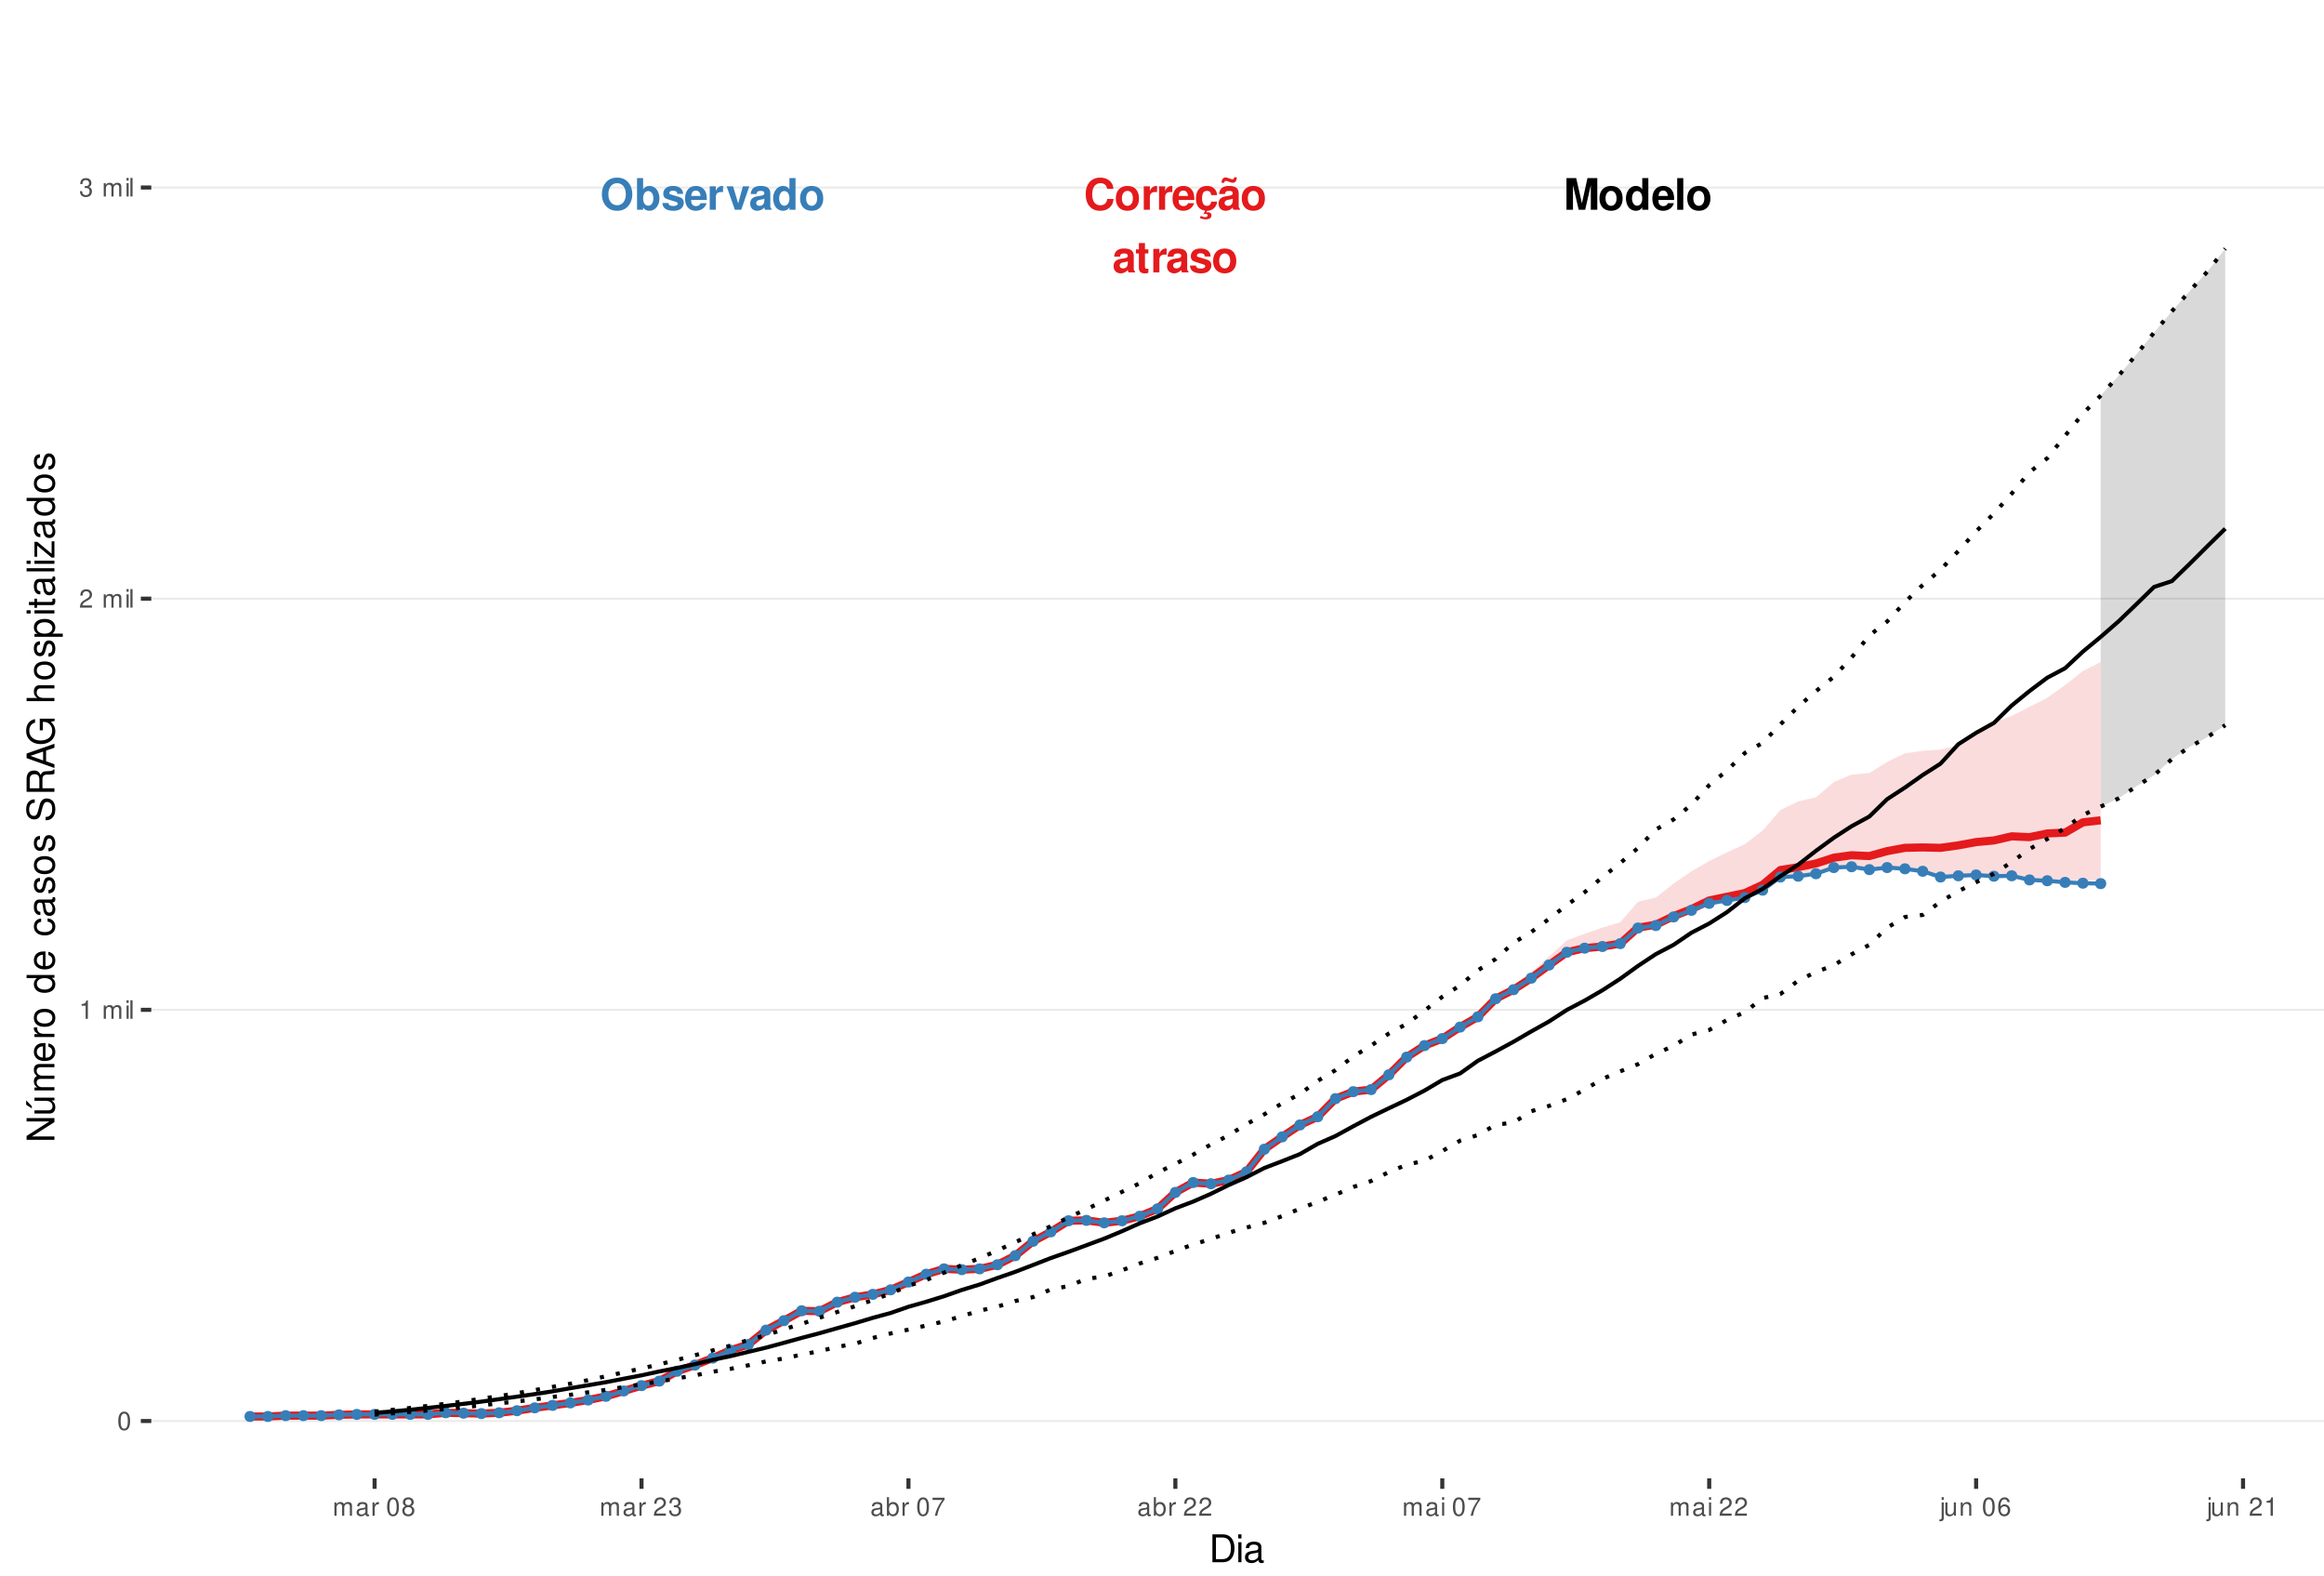 <?xml version="1.0" encoding="UTF-8"?>
<svg xmlns="http://www.w3.org/2000/svg" xmlns:xlink="http://www.w3.org/1999/xlink" width="609pt" height="413pt" viewBox="0 0 609 413" version="1.1">
<defs>
<g>
<symbol overflow="visible" id="glyph0-0">
<path style="stroke:none;" d=""/>
</symbol>
<symbol overflow="visible" id="glyph0-1">
<path style="stroke:none;" d="M 7.75 -5.484 C 7.703 -6.203 7.547 -6.656 7.203 -7.125 C 6.562 -7.969 5.547 -8.422 4.297 -8.422 C 1.953 -8.422 0.5 -6.75 0.5 -4.078 C 0.5 -1.406 1.938 0.266 4.25 0.266 C 6.328 0.266 7.688 -0.938 7.797 -2.828 L 6.125 -2.828 C 6.016 -1.781 5.359 -1.172 4.297 -1.172 C 2.984 -1.172 2.203 -2.234 2.203 -4.047 C 2.203 -5.875 3.016 -6.969 4.359 -6.969 C 5.344 -6.969 5.906 -6.5 6.125 -5.484 Z M 7.75 -5.484 "/>
</symbol>
<symbol overflow="visible" id="glyph0-2">
<path style="stroke:none;" d="M 3.422 -6.25 C 1.547 -6.25 0.391 -5 0.391 -2.984 C 0.391 -0.969 1.547 0.266 3.438 0.266 C 5.312 0.266 6.469 -0.969 6.469 -2.953 C 6.469 -5.031 5.344 -6.25 3.422 -6.25 Z M 3.438 -4.953 C 4.312 -4.953 4.875 -4.172 4.875 -2.969 C 4.875 -1.812 4.281 -1.031 3.438 -1.031 C 2.578 -1.031 1.984 -1.812 1.984 -2.984 C 1.984 -4.172 2.578 -4.953 3.438 -4.953 Z M 3.438 -4.953 "/>
</symbol>
<symbol overflow="visible" id="glyph0-3">
<path style="stroke:none;" d="M 0.719 -6.141 L 0.719 0 L 2.312 0 L 2.312 -3.266 C 2.312 -4.203 2.781 -4.656 3.703 -4.656 C 3.875 -4.656 4 -4.656 4.203 -4.625 L 4.203 -6.234 C 4.125 -6.25 4.078 -6.25 4.016 -6.25 C 3.281 -6.25 2.656 -5.766 2.312 -4.938 L 2.312 -6.141 Z M 0.719 -6.141 "/>
</symbol>
<symbol overflow="visible" id="glyph0-4">
<path style="stroke:none;" d="M 5.953 -2.578 C 5.969 -2.703 5.969 -2.766 5.969 -2.844 C 5.969 -3.453 5.875 -4.031 5.734 -4.453 C 5.328 -5.578 4.328 -6.25 3.094 -6.25 C 1.328 -6.25 0.25 -4.969 0.25 -2.906 C 0.25 -0.938 1.312 0.266 3.062 0.266 C 4.438 0.266 5.547 -0.516 5.906 -1.734 L 4.328 -1.734 C 4.141 -1.234 3.703 -0.953 3.109 -0.953 C 2.656 -0.953 2.297 -1.156 2.062 -1.484 C 1.922 -1.719 1.859 -1.984 1.844 -2.578 Z M 1.859 -3.625 C 1.969 -4.578 2.359 -5.031 3.078 -5.031 C 3.797 -5.031 4.234 -4.531 4.312 -3.625 Z M 1.859 -3.625 "/>
</symbol>
<symbol overflow="visible" id="glyph0-5">
<path style="stroke:none;" d="M 3.312 0.266 C 4.734 0.266 5.812 -0.703 5.938 -2.125 L 4.406 -2.125 C 4.219 -1.328 3.906 -1.031 3.281 -1.031 C 2.938 -1.031 2.594 -1.156 2.406 -1.391 C 2.141 -1.719 1.984 -2.312 1.984 -2.953 C 1.984 -3.531 2.094 -4.078 2.281 -4.438 C 2.469 -4.781 2.828 -4.953 3.281 -4.953 C 3.922 -4.953 4.234 -4.656 4.406 -3.844 L 5.938 -3.844 C 5.828 -5.344 4.828 -6.25 3.281 -6.25 C 1.438 -6.25 0.391 -5.047 0.391 -2.953 C 0.391 -1.078 1.25 0.031 2.828 0.234 L 2.328 1.203 C 2.547 1.109 2.672 1.062 2.891 1.062 C 3.234 1.062 3.469 1.234 3.469 1.469 C 3.469 1.734 3.188 1.938 2.828 1.938 C 2.5 1.938 2.203 1.859 1.641 1.594 L 1.422 2.188 C 2.125 2.438 2.484 2.5 2.984 2.5 C 3.938 2.5 4.453 2.125 4.453 1.438 C 4.453 0.938 4.125 0.641 3.578 0.641 C 3.406 0.641 3.266 0.656 3.109 0.719 Z M 3.312 0.266 "/>
</symbol>
<symbol overflow="visible" id="glyph0-6">
<path style="stroke:none;" d="M 5.953 -0.188 C 5.688 -0.453 5.594 -0.641 5.594 -0.938 L 5.594 -4.359 C 5.594 -5.609 4.75 -6.25 3.078 -6.25 C 1.422 -6.25 0.562 -5.547 0.453 -4.125 L 1.984 -4.125 C 2.062 -4.75 2.328 -4.953 3.109 -4.953 C 3.734 -4.953 4.031 -4.75 4.031 -4.344 C 4.031 -4.141 3.938 -3.969 3.766 -3.875 C 3.547 -3.75 3.547 -3.75 2.766 -3.625 L 2.125 -3.516 C 0.906 -3.312 0.312 -2.688 0.312 -1.578 C 0.312 -0.484 1.062 0.266 2.188 0.266 C 2.859 0.266 3.484 -0.016 4.047 -0.609 C 4.047 -0.297 4.078 -0.188 4.234 0 L 5.953 0 Z M 4.031 -2.469 C 4.031 -1.547 3.578 -1.031 2.781 -1.031 C 2.234 -1.031 1.906 -1.312 1.906 -1.766 C 1.906 -2.234 2.156 -2.469 2.828 -2.609 L 3.359 -2.703 C 3.781 -2.781 3.859 -2.812 4.031 -2.906 Z M 4.406 -8.516 C 4.359 -8.156 4.219 -7.969 3.984 -7.969 C 3.906 -7.969 3.672 -8.016 3.609 -8.047 L 2.781 -8.328 C 2.375 -8.469 2.359 -8.469 2.156 -8.469 C 1.531 -8.469 1.125 -7.953 1.078 -7.062 L 1.797 -7.062 C 1.859 -7.422 1.984 -7.578 2.25 -7.578 C 2.359 -7.578 2.469 -7.547 2.594 -7.5 L 3.406 -7.219 C 3.641 -7.125 3.859 -7.078 4.031 -7.078 C 4.703 -7.078 5.062 -7.547 5.109 -8.516 Z M 4.406 -8.516 "/>
</symbol>
<symbol overflow="visible" id="glyph0-7">
<path style="stroke:none;" d="M 5.953 -0.188 C 5.688 -0.453 5.594 -0.641 5.594 -0.938 L 5.594 -4.359 C 5.594 -5.609 4.75 -6.25 3.078 -6.25 C 1.422 -6.25 0.562 -5.547 0.453 -4.125 L 1.984 -4.125 C 2.062 -4.75 2.328 -4.953 3.109 -4.953 C 3.734 -4.953 4.031 -4.75 4.031 -4.344 C 4.031 -4.141 3.938 -3.969 3.766 -3.875 C 3.547 -3.75 3.547 -3.75 2.766 -3.625 L 2.125 -3.516 C 0.906 -3.312 0.312 -2.688 0.312 -1.578 C 0.312 -0.484 1.062 0.266 2.188 0.266 C 2.859 0.266 3.484 -0.016 4.047 -0.609 C 4.047 -0.297 4.078 -0.188 4.234 0 L 5.953 0 Z M 4.031 -2.469 C 4.031 -1.547 3.578 -1.031 2.781 -1.031 C 2.234 -1.031 1.906 -1.312 1.906 -1.766 C 1.906 -2.234 2.156 -2.469 2.828 -2.609 L 3.359 -2.703 C 3.781 -2.781 3.859 -2.812 4.031 -2.906 Z M 4.031 -2.469 "/>
</symbol>
<symbol overflow="visible" id="glyph0-8">
<path style="stroke:none;" d="M 3.422 -6.016 L 2.531 -6.016 L 2.531 -7.672 L 0.938 -7.672 L 0.938 -6.016 L 0.156 -6.016 L 0.156 -4.953 L 0.938 -4.953 L 0.938 -1.188 C 0.938 -0.219 1.453 0.266 2.5 0.266 C 2.859 0.266 3.125 0.234 3.422 0.141 L 3.422 -0.984 C 3.266 -0.953 3.188 -0.938 3.062 -0.938 C 2.641 -0.938 2.531 -1.062 2.531 -1.609 L 2.531 -4.953 L 3.422 -4.953 Z M 3.422 -6.016 "/>
</symbol>
<symbol overflow="visible" id="glyph0-9">
<path style="stroke:none;" d="M 5.75 -4.156 C 5.719 -5.453 4.719 -6.25 3.078 -6.25 C 1.516 -6.25 0.547 -5.453 0.547 -4.203 C 0.547 -3.781 0.672 -3.438 0.891 -3.203 C 1.109 -2.984 1.297 -2.875 1.891 -2.688 L 3.781 -2.094 C 4.188 -1.969 4.328 -1.844 4.328 -1.594 C 4.328 -1.219 3.875 -0.984 3.141 -0.984 C 2.719 -0.984 2.406 -1.062 2.203 -1.203 C 2.031 -1.328 1.953 -1.453 1.891 -1.781 L 0.328 -1.781 C 0.375 -0.438 1.359 0.266 3.234 0.266 C 4.078 0.266 4.734 0.078 5.188 -0.281 C 5.641 -0.641 5.922 -1.219 5.922 -1.812 C 5.922 -2.609 5.516 -3.125 4.703 -3.359 L 2.703 -3.953 C 2.25 -4.078 2.141 -4.172 2.141 -4.422 C 2.141 -4.766 2.5 -5 3.062 -5 C 3.828 -5 4.203 -4.719 4.203 -4.156 Z M 5.75 -4.156 "/>
</symbol>
<symbol overflow="visible" id="glyph0-10">
<path style="stroke:none;" d="M 2.453 -6.469 L 3.953 0 L 5.656 0 L 7.125 -6.469 L 7.125 0 L 8.828 0 L 8.828 -8.297 L 6.25 -8.297 L 4.797 -1.688 L 3.297 -8.297 L 0.75 -8.297 L 0.75 0 L 2.453 0 Z M 2.453 -6.469 "/>
</symbol>
<symbol overflow="visible" id="glyph0-11">
<path style="stroke:none;" d="M 4.609 0 L 6.203 0 L 6.203 -8.297 L 4.609 -8.297 L 4.609 -5.344 C 4.203 -5.953 3.688 -6.25 2.906 -6.25 C 1.438 -6.25 0.328 -4.828 0.328 -2.984 C 0.328 -2.156 0.578 -1.312 0.984 -0.719 C 1.406 -0.109 2.156 0.266 2.906 0.266 C 3.688 0.266 4.203 -0.016 4.609 -0.625 Z M 3.266 -4.906 C 4.078 -4.906 4.609 -4.141 4.609 -2.953 C 4.609 -1.844 4.062 -1.062 3.266 -1.062 C 2.469 -1.062 1.922 -1.859 1.922 -2.984 C 1.922 -4.125 2.469 -4.906 3.266 -4.906 Z M 3.266 -4.906 "/>
</symbol>
<symbol overflow="visible" id="glyph0-12">
<path style="stroke:none;" d="M 2.359 -8.297 L 0.766 -8.297 L 0.766 0 L 2.359 0 Z M 2.359 -8.297 "/>
</symbol>
<symbol overflow="visible" id="glyph0-13">
<path style="stroke:none;" d="M 4.438 -8.422 C 3.281 -8.422 2.328 -8.047 1.609 -7.281 C 0.875 -6.484 0.453 -5.328 0.453 -4.078 C 0.453 -2.844 0.875 -1.672 1.609 -0.891 C 2.328 -0.109 3.266 0.266 4.453 0.266 C 5.625 0.266 6.562 -0.109 7.281 -0.891 C 8 -1.656 8.438 -2.859 8.438 -4.031 C 8.438 -5.328 8.016 -6.5 7.281 -7.281 C 6.547 -8.062 5.641 -8.422 4.438 -8.422 Z M 4.453 -6.969 C 5.844 -6.969 6.734 -5.828 6.734 -4.031 C 6.734 -2.328 5.812 -1.188 4.453 -1.188 C 3.062 -1.188 2.156 -2.328 2.156 -4.078 C 2.156 -5.828 3.062 -6.969 4.453 -6.969 Z M 4.453 -6.969 "/>
</symbol>
<symbol overflow="visible" id="glyph0-14">
<path style="stroke:none;" d="M 0.672 -8.297 L 0.672 0 L 2.266 0 L 2.266 -0.625 C 2.656 -0.016 3.188 0.266 3.953 0.266 C 5.422 0.266 6.547 -1.141 6.547 -2.984 C 6.547 -3.828 6.297 -4.656 5.875 -5.25 C 5.453 -5.859 4.703 -6.25 3.953 -6.25 C 3.188 -6.25 2.656 -5.953 2.266 -5.344 L 2.266 -8.297 Z M 3.609 -4.906 C 4.391 -4.906 4.953 -4.125 4.953 -2.984 C 4.953 -1.859 4.406 -1.062 3.609 -1.062 C 2.797 -1.062 2.266 -1.828 2.266 -3.016 C 2.266 -4.141 2.812 -4.906 3.609 -4.906 Z M 3.609 -4.906 "/>
</symbol>
<symbol overflow="visible" id="glyph0-15">
<path style="stroke:none;" d="M 3.984 0 L 6.094 -6.141 L 4.406 -6.141 L 3.172 -1.656 L 1.844 -6.141 L 0.156 -6.141 L 2.312 0 Z M 3.984 0 "/>
</symbol>
<symbol overflow="visible" id="glyph1-0">
<path style="stroke:none;" d=""/>
</symbol>
<symbol overflow="visible" id="glyph1-1">
<path style="stroke:none;" d="M 1.828 -4.812 C 1.391 -4.812 0.984 -4.609 0.75 -4.281 C 0.438 -3.859 0.281 -3.219 0.281 -2.328 C 0.281 -0.703 0.812 0.156 1.828 0.156 C 2.828 0.156 3.375 -0.703 3.375 -2.297 C 3.375 -3.219 3.234 -3.844 2.922 -4.281 C 2.672 -4.625 2.281 -4.812 1.828 -4.812 Z M 1.828 -4.297 C 2.469 -4.297 2.781 -3.641 2.781 -2.344 C 2.781 -0.969 2.469 -0.328 1.812 -0.328 C 1.203 -0.328 0.891 -1 0.891 -2.328 C 0.891 -3.641 1.203 -4.297 1.828 -4.297 Z M 1.828 -4.297 "/>
</symbol>
<symbol overflow="visible" id="glyph1-2">
<path style="stroke:none;" d="M 1.719 -3.422 L 1.719 0 L 2.312 0 L 2.312 -4.812 L 1.922 -4.812 C 1.719 -4.078 1.578 -3.969 0.672 -3.859 L 0.672 -3.422 Z M 1.719 -3.422 "/>
</symbol>
<symbol overflow="visible" id="glyph1-3">
<path style="stroke:none;" d=""/>
</symbol>
<symbol overflow="visible" id="glyph1-4">
<path style="stroke:none;" d="M 0.469 -3.484 L 0.469 0 L 1.031 0 L 1.031 -2.188 C 1.031 -2.703 1.391 -3.109 1.844 -3.109 C 2.25 -3.109 2.484 -2.844 2.484 -2.406 L 2.484 0 L 3.047 0 L 3.047 -2.188 C 3.047 -2.703 3.422 -3.109 3.875 -3.109 C 4.266 -3.109 4.516 -2.844 4.516 -2.406 L 4.516 0 L 5.078 0 L 5.078 -2.609 C 5.078 -3.234 4.719 -3.594 4.062 -3.594 C 3.594 -3.594 3.312 -3.453 2.984 -3.062 C 2.781 -3.422 2.5 -3.594 2.047 -3.594 C 1.578 -3.594 1.266 -3.422 0.984 -3 L 0.984 -3.484 Z M 0.469 -3.484 "/>
</symbol>
<symbol overflow="visible" id="glyph1-5">
<path style="stroke:none;" d="M 1 -3.484 L 0.453 -3.484 L 0.453 0 L 1 0 Z M 1 -4.859 L 0.438 -4.859 L 0.438 -4.156 L 1 -4.156 Z M 1 -4.859 "/>
</symbol>
<symbol overflow="visible" id="glyph1-6">
<path style="stroke:none;" d="M 1.016 -4.859 L 0.453 -4.859 L 0.453 0 L 1.016 0 Z M 1.016 -4.859 "/>
</symbol>
<symbol overflow="visible" id="glyph1-7">
<path style="stroke:none;" d="M 3.375 -0.578 L 0.891 -0.578 C 0.938 -0.984 1.156 -1.234 1.734 -1.578 L 2.406 -1.953 C 3.062 -2.328 3.406 -2.812 3.406 -3.406 C 3.406 -3.812 3.234 -4.188 2.969 -4.438 C 2.688 -4.688 2.344 -4.812 1.891 -4.812 C 1.297 -4.812 0.844 -4.594 0.578 -4.188 C 0.422 -3.938 0.344 -3.641 0.328 -3.141 L 0.922 -3.141 C 0.938 -3.469 0.984 -3.672 1.062 -3.828 C 1.219 -4.125 1.516 -4.297 1.875 -4.297 C 2.406 -4.297 2.797 -3.906 2.797 -3.391 C 2.797 -3.016 2.578 -2.672 2.156 -2.438 L 1.547 -2.078 C 0.562 -1.516 0.281 -1.062 0.219 0 L 3.375 0 Z M 3.375 -0.578 "/>
</symbol>
<symbol overflow="visible" id="glyph1-8">
<path style="stroke:none;" d="M 1.469 -2.219 L 1.797 -2.219 C 2.422 -2.219 2.766 -1.922 2.766 -1.344 C 2.766 -0.734 2.406 -0.359 1.797 -0.359 C 1.156 -0.359 0.844 -0.688 0.797 -1.391 L 0.219 -1.391 C 0.234 -1.016 0.312 -0.766 0.422 -0.547 C 0.672 -0.078 1.125 0.156 1.766 0.156 C 2.75 0.156 3.375 -0.438 3.375 -1.344 C 3.375 -1.953 3.141 -2.297 2.562 -2.484 C 3.016 -2.672 3.234 -3 3.234 -3.484 C 3.234 -4.312 2.688 -4.812 1.797 -4.812 C 0.844 -4.812 0.328 -4.281 0.312 -3.266 L 0.906 -3.266 C 0.906 -3.547 0.938 -3.719 1 -3.875 C 1.141 -4.141 1.438 -4.297 1.797 -4.297 C 2.312 -4.297 2.625 -3.984 2.625 -3.469 C 2.625 -3.125 2.516 -2.922 2.25 -2.812 C 2.094 -2.75 1.875 -2.719 1.469 -2.703 Z M 1.469 -2.219 "/>
</symbol>
<symbol overflow="visible" id="glyph1-9">
<path style="stroke:none;" d="M 3.562 -0.328 C 3.5 -0.312 3.469 -0.312 3.438 -0.312 C 3.25 -0.312 3.141 -0.406 3.141 -0.578 L 3.141 -2.641 C 3.141 -3.25 2.688 -3.594 1.828 -3.594 C 1.312 -3.594 0.906 -3.438 0.672 -3.188 C 0.516 -3 0.453 -2.797 0.438 -2.453 L 0.984 -2.453 C 1.031 -2.875 1.297 -3.078 1.812 -3.078 C 2.312 -3.078 2.594 -2.891 2.594 -2.562 L 2.594 -2.406 C 2.578 -2.172 2.469 -2.078 2.016 -2.031 C 1.219 -1.922 1.109 -1.891 0.891 -1.812 C 0.484 -1.641 0.281 -1.328 0.281 -0.875 C 0.281 -0.25 0.719 0.156 1.422 0.156 C 1.859 0.156 2.219 0 2.609 -0.359 C 2.656 0 2.828 0.156 3.188 0.156 C 3.297 0.156 3.375 0.141 3.562 0.094 Z M 2.594 -1.094 C 2.594 -0.906 2.531 -0.797 2.375 -0.641 C 2.141 -0.438 1.875 -0.328 1.547 -0.328 C 1.109 -0.328 0.859 -0.547 0.859 -0.891 C 0.859 -1.266 1.094 -1.438 1.703 -1.531 C 2.297 -1.609 2.406 -1.641 2.594 -1.719 Z M 2.594 -1.094 "/>
</symbol>
<symbol overflow="visible" id="glyph1-10">
<path style="stroke:none;" d="M 0.453 -3.484 L 0.453 0 L 1.016 0 L 1.016 -1.812 C 1.031 -2.656 1.375 -3.016 2.141 -3 L 2.141 -3.562 C 2.047 -3.578 1.984 -3.594 1.922 -3.594 C 1.562 -3.594 1.297 -3.375 0.969 -2.859 L 0.969 -3.484 Z M 0.453 -3.484 "/>
</symbol>
<symbol overflow="visible" id="glyph1-11">
<path style="stroke:none;" d="M 2.609 -2.531 C 3.094 -2.828 3.25 -3.078 3.25 -3.531 C 3.25 -4.281 2.672 -4.812 1.828 -4.812 C 1 -4.812 0.406 -4.281 0.406 -3.531 C 0.406 -3.078 0.562 -2.844 1.047 -2.531 C 0.516 -2.266 0.25 -1.875 0.25 -1.344 C 0.25 -0.453 0.891 0.156 1.828 0.156 C 2.766 0.156 3.422 -0.453 3.422 -1.344 C 3.422 -1.875 3.141 -2.266 2.609 -2.531 Z M 1.828 -4.297 C 2.328 -4.297 2.656 -4 2.656 -3.516 C 2.656 -3.062 2.328 -2.766 1.828 -2.766 C 1.328 -2.766 1.016 -3.062 1.016 -3.531 C 1.016 -4 1.328 -4.297 1.828 -4.297 Z M 1.828 -2.266 C 2.422 -2.266 2.812 -1.891 2.812 -1.328 C 2.812 -0.75 2.422 -0.359 1.812 -0.359 C 1.25 -0.359 0.844 -0.766 0.844 -1.312 C 0.844 -1.891 1.234 -2.266 1.828 -2.266 Z M 1.828 -2.266 "/>
</symbol>
<symbol overflow="visible" id="glyph1-12">
<path style="stroke:none;" d="M 0.359 -4.859 L 0.359 0 L 0.859 0 L 0.859 -0.453 C 1.125 -0.047 1.484 0.156 1.969 0.156 C 2.875 0.156 3.484 -0.594 3.484 -1.75 C 3.484 -2.891 2.922 -3.594 1.984 -3.594 C 1.516 -3.594 1.172 -3.406 0.906 -3.016 L 0.906 -4.859 Z M 1.891 -3.062 C 2.5 -3.062 2.906 -2.531 2.906 -1.703 C 2.906 -0.906 2.484 -0.359 1.891 -0.359 C 1.297 -0.359 0.906 -0.906 0.906 -1.719 C 0.906 -2.531 1.297 -3.062 1.891 -3.062 Z M 1.891 -3.062 "/>
</symbol>
<symbol overflow="visible" id="glyph1-13">
<path style="stroke:none;" d="M 3.469 -4.719 L 0.312 -4.719 L 0.312 -4.141 L 2.859 -4.141 C 1.734 -2.531 1.266 -1.547 0.922 0 L 1.547 0 C 1.797 -1.516 2.391 -2.812 3.469 -4.234 Z M 3.469 -4.719 "/>
</symbol>
<symbol overflow="visible" id="glyph1-14">
<path style="stroke:none;" d="M 0.469 -3.484 L 0.469 0.5 C 0.469 0.859 0.359 0.969 0.016 0.969 C -0.031 0.969 -0.047 0.969 -0.125 0.953 L -0.125 1.438 C -0.047 1.438 -0.016 1.453 0.062 1.453 C 0.688 1.453 1.016 1.203 1.016 0.719 L 1.016 -3.484 Z M 1.016 -4.859 L 0.469 -4.859 L 0.469 -4.156 L 1.016 -4.156 Z M 1.016 -4.859 "/>
</symbol>
<symbol overflow="visible" id="glyph1-15">
<path style="stroke:none;" d="M 3.203 0 L 3.203 -3.484 L 2.656 -3.484 L 2.656 -1.516 C 2.656 -0.797 2.281 -0.328 1.703 -0.328 C 1.266 -0.328 0.984 -0.594 0.984 -1.016 L 0.984 -3.484 L 0.438 -3.484 L 0.438 -0.797 C 0.438 -0.219 0.859 0.156 1.547 0.156 C 2.062 0.156 2.391 -0.031 2.703 -0.484 L 2.703 0 Z M 3.203 0 "/>
</symbol>
<symbol overflow="visible" id="glyph1-16">
<path style="stroke:none;" d="M 0.469 -3.484 L 0.469 0 L 1.031 0 L 1.031 -1.922 C 1.031 -2.641 1.391 -3.109 1.969 -3.109 C 2.406 -3.109 2.688 -2.828 2.688 -2.422 L 2.688 0 L 3.234 0 L 3.234 -2.641 C 3.234 -3.219 2.812 -3.594 2.141 -3.594 C 1.625 -3.594 1.281 -3.391 0.984 -2.906 L 0.984 -3.484 Z M 0.469 -3.484 "/>
</symbol>
<symbol overflow="visible" id="glyph1-17">
<path style="stroke:none;" d="M 3.312 -3.562 C 3.203 -4.344 2.703 -4.812 1.984 -4.812 C 1.453 -4.812 0.984 -4.562 0.719 -4.125 C 0.406 -3.656 0.281 -3.062 0.281 -2.203 C 0.281 -1.391 0.406 -0.875 0.688 -0.453 C 0.938 -0.047 1.344 0.156 1.875 0.156 C 2.766 0.156 3.422 -0.516 3.422 -1.453 C 3.422 -2.344 2.812 -2.969 1.969 -2.969 C 1.5 -2.969 1.141 -2.797 0.891 -2.438 C 0.891 -3.641 1.266 -4.297 1.938 -4.297 C 2.344 -4.297 2.641 -4.031 2.734 -3.562 Z M 1.891 -2.453 C 2.469 -2.453 2.812 -2.047 2.812 -1.406 C 2.812 -0.812 2.422 -0.359 1.875 -0.359 C 1.328 -0.359 0.922 -0.828 0.922 -1.438 C 0.922 -2.031 1.312 -2.453 1.891 -2.453 Z M 1.891 -2.453 "/>
</symbol>
<symbol overflow="visible" id="glyph2-0">
<path style="stroke:none;" d=""/>
</symbol>
<symbol overflow="visible" id="glyph2-1">
<path style="stroke:none;" d="M 0.891 0 L 3.703 0 C 5.547 0 6.672 -1.375 6.672 -3.656 C 6.672 -5.906 5.547 -7.297 3.703 -7.297 L 0.891 -7.297 Z M 1.812 -0.812 L 1.812 -6.469 L 3.547 -6.469 C 4.984 -6.469 5.734 -5.5 5.734 -3.641 C 5.734 -1.797 4.984 -0.812 3.547 -0.812 Z M 1.812 -0.812 "/>
</symbol>
<symbol overflow="visible" id="glyph2-2">
<path style="stroke:none;" d="M 1.5 -5.234 L 0.672 -5.234 L 0.672 0 L 1.5 0 Z M 1.5 -7.297 L 0.656 -7.297 L 0.656 -6.234 L 1.5 -6.234 Z M 1.5 -7.297 "/>
</symbol>
<symbol overflow="visible" id="glyph2-3">
<path style="stroke:none;" d="M 5.344 -0.484 C 5.266 -0.469 5.219 -0.469 5.172 -0.469 C 4.875 -0.469 4.719 -0.625 4.719 -0.875 L 4.719 -3.953 C 4.719 -4.891 4.047 -5.391 2.75 -5.391 C 1.984 -5.391 1.375 -5.172 1.016 -4.781 C 0.766 -4.516 0.672 -4.203 0.656 -3.688 L 1.484 -3.688 C 1.562 -4.328 1.938 -4.625 2.719 -4.625 C 3.484 -4.625 3.891 -4.344 3.891 -3.844 L 3.891 -3.625 C 3.875 -3.266 3.703 -3.125 3.016 -3.047 C 1.844 -2.891 1.656 -2.844 1.344 -2.719 C 0.734 -2.453 0.422 -2 0.422 -1.312 C 0.422 -0.375 1.078 0.234 2.141 0.234 C 2.797 0.234 3.328 0 3.922 -0.547 C 3.984 0 4.234 0.234 4.781 0.234 C 4.953 0.234 5.062 0.203 5.344 0.141 Z M 3.891 -1.656 C 3.891 -1.375 3.812 -1.203 3.562 -0.969 C 3.219 -0.656 2.812 -0.5 2.312 -0.5 C 1.672 -0.5 1.297 -0.812 1.297 -1.344 C 1.297 -1.891 1.656 -2.172 2.547 -2.297 C 3.438 -2.422 3.609 -2.453 3.891 -2.594 Z M 3.891 -1.656 "/>
</symbol>
<symbol overflow="visible" id="glyph3-0">
<path style="stroke:none;" d=""/>
</symbol>
<symbol overflow="visible" id="glyph3-1">
<path style="stroke:none;" d="M -7.297 -6.453 L -7.297 -5.578 L -1.328 -5.578 L -7.297 -1.766 L -7.297 -0.766 L 0 -0.766 L 0 -1.641 L -5.906 -1.641 L 0 -5.406 L 0 -6.453 Z M -7.297 -6.453 "/>
</symbol>
<symbol overflow="visible" id="glyph3-2">
<path style="stroke:none;" d="M 0 -4.812 L -5.234 -4.812 L -5.234 -3.984 L -2.266 -3.984 C -1.203 -3.984 -0.5 -3.438 -0.5 -2.562 C -0.5 -1.906 -0.906 -1.484 -1.531 -1.484 L -5.234 -1.484 L -5.234 -0.656 L -1.203 -0.656 C -0.328 -0.656 0.234 -1.297 0.234 -2.312 C 0.234 -3.094 -0.047 -3.578 -0.734 -4.062 L 0 -4.062 Z M -7.406 -2.953 L -5.922 -2 L -5.922 -2.594 L -7.406 -4.094 Z M -7.406 -2.953 "/>
</symbol>
<symbol overflow="visible" id="glyph3-3">
<path style="stroke:none;" d="M -5.234 -0.703 L 0 -0.703 L 0 -1.547 L -3.297 -1.547 C -4.047 -1.547 -4.656 -2.094 -4.656 -2.766 C -4.656 -3.391 -4.281 -3.734 -3.609 -3.734 L 0 -3.734 L 0 -4.578 L -3.297 -4.578 C -4.047 -4.578 -4.656 -5.125 -4.656 -5.812 C -4.656 -6.422 -4.266 -6.781 -3.609 -6.781 L 0 -6.781 L 0 -7.625 L -3.938 -7.625 C -4.875 -7.625 -5.391 -7.078 -5.391 -6.094 C -5.391 -5.406 -5.188 -4.984 -4.594 -4.484 C -5.156 -4.188 -5.391 -3.766 -5.391 -3.078 C -5.391 -2.375 -5.125 -1.906 -4.5 -1.469 L -5.234 -1.469 Z M -5.234 -0.703 "/>
</symbol>
<symbol overflow="visible" id="glyph3-4">
<path style="stroke:none;" d="M -2.344 -5.125 C -3.141 -5.125 -3.625 -5.062 -4.016 -4.922 C -4.875 -4.578 -5.391 -3.781 -5.391 -2.797 C -5.391 -1.344 -4.281 -0.406 -2.547 -0.406 C -0.812 -0.406 0.234 -1.297 0.234 -2.781 C 0.234 -3.984 -0.453 -4.812 -1.594 -5.016 L -1.594 -4.188 C -0.906 -3.953 -0.547 -3.484 -0.547 -2.812 C -0.547 -2.281 -0.781 -1.828 -1.219 -1.547 C -1.516 -1.344 -1.812 -1.281 -2.344 -1.266 Z M -3.016 -1.297 C -3.984 -1.359 -4.625 -1.953 -4.625 -2.797 C -4.625 -3.641 -3.953 -4.234 -3.016 -4.234 Z M -3.016 -1.297 "/>
</symbol>
<symbol overflow="visible" id="glyph3-5">
<path style="stroke:none;" d="M -5.234 -0.688 L 0 -0.688 L 0 -1.531 L -2.719 -1.531 C -3.984 -1.547 -4.547 -2.062 -4.516 -3.203 L -5.359 -3.203 C -5.375 -3.062 -5.391 -2.984 -5.391 -2.891 C -5.391 -2.344 -5.062 -1.938 -4.297 -1.453 L -5.234 -1.453 Z M -5.234 -0.688 "/>
</symbol>
<symbol overflow="visible" id="glyph3-6">
<path style="stroke:none;" d="M -5.391 -2.719 C -5.391 -1.234 -4.344 -0.359 -2.578 -0.359 C -0.812 -0.359 0.234 -1.234 0.234 -2.734 C 0.234 -4.203 -0.812 -5.094 -2.547 -5.094 C -4.359 -5.094 -5.391 -4.234 -5.391 -2.719 Z M -4.625 -2.734 C -4.625 -3.672 -3.844 -4.234 -2.547 -4.234 C -1.312 -4.234 -0.547 -3.656 -0.547 -2.734 C -0.547 -1.797 -1.312 -1.234 -2.578 -1.234 C -3.844 -1.234 -4.625 -1.797 -4.625 -2.734 Z M -4.625 -2.734 "/>
</symbol>
<symbol overflow="visible" id="glyph3-7">
<path style="stroke:none;" d=""/>
</symbol>
<symbol overflow="visible" id="glyph3-8">
<path style="stroke:none;" d="M -7.297 -4.953 L -7.297 -4.125 L -4.578 -4.125 C -5.109 -3.766 -5.391 -3.203 -5.391 -2.516 C -5.391 -1.156 -4.297 -0.266 -2.625 -0.266 C -0.859 -0.266 0.234 -1.125 0.234 -2.547 C 0.234 -3.266 -0.047 -3.766 -0.688 -4.203 L 0 -4.203 L 0 -4.953 Z M -4.609 -2.656 C -4.609 -3.547 -3.812 -4.125 -2.562 -4.125 C -1.344 -4.125 -0.547 -3.547 -0.547 -2.656 C -0.547 -1.734 -1.359 -1.125 -2.578 -1.125 C -3.797 -1.125 -4.609 -1.734 -4.609 -2.656 Z M -4.609 -2.656 "/>
</symbol>
<symbol overflow="visible" id="glyph3-9">
<path style="stroke:none;" d="M -3.484 -4.703 C -3.984 -4.672 -4.312 -4.562 -4.609 -4.359 C -5.094 -4 -5.391 -3.375 -5.391 -2.641 C -5.391 -1.219 -4.266 -0.312 -2.531 -0.312 C -0.844 -0.312 0.234 -1.203 0.234 -2.625 C 0.234 -3.875 -0.516 -4.672 -1.797 -4.766 L -1.797 -3.938 C -0.953 -3.797 -0.547 -3.359 -0.547 -2.656 C -0.547 -1.734 -1.297 -1.188 -2.531 -1.188 C -3.844 -1.188 -4.625 -1.719 -4.625 -2.625 C -4.625 -3.328 -4.203 -3.766 -3.484 -3.875 Z M -3.484 -4.703 "/>
</symbol>
<symbol overflow="visible" id="glyph3-10">
<path style="stroke:none;" d="M -0.484 -5.344 C -0.469 -5.266 -0.469 -5.219 -0.469 -5.172 C -0.469 -4.875 -0.625 -4.719 -0.875 -4.719 L -3.953 -4.719 C -4.891 -4.719 -5.391 -4.047 -5.391 -2.75 C -5.391 -1.984 -5.172 -1.375 -4.781 -1.016 C -4.516 -0.766 -4.203 -0.672 -3.688 -0.656 L -3.688 -1.484 C -4.328 -1.562 -4.625 -1.938 -4.625 -2.719 C -4.625 -3.484 -4.344 -3.891 -3.844 -3.891 L -3.625 -3.891 C -3.266 -3.875 -3.125 -3.703 -3.047 -3.016 C -2.891 -1.844 -2.844 -1.656 -2.719 -1.344 C -2.453 -0.734 -2 -0.422 -1.312 -0.422 C -0.375 -0.422 0.234 -1.078 0.234 -2.141 C 0.234 -2.797 0 -3.328 -0.547 -3.922 C 0 -3.984 0.234 -4.234 0.234 -4.781 C 0.234 -4.953 0.203 -5.062 0.141 -5.344 Z M -1.656 -3.891 C -1.375 -3.891 -1.203 -3.812 -0.969 -3.562 C -0.656 -3.219 -0.5 -2.812 -0.5 -2.312 C -0.5 -1.672 -0.812 -1.297 -1.344 -1.297 C -1.891 -1.297 -2.172 -1.656 -2.297 -2.547 C -2.422 -3.438 -2.453 -3.609 -2.594 -3.891 Z M -1.656 -3.891 "/>
</symbol>
<symbol overflow="visible" id="glyph3-11">
<path style="stroke:none;" d="M -3.781 -4.375 C -4.812 -4.375 -5.391 -3.688 -5.391 -2.484 C -5.391 -1.266 -4.766 -0.469 -3.797 -0.469 C -2.969 -0.469 -2.578 -0.891 -2.281 -2.125 L -2.094 -2.906 C -1.953 -3.484 -1.734 -3.719 -1.375 -3.719 C -0.875 -3.719 -0.547 -3.234 -0.547 -2.5 C -0.547 -2.047 -0.672 -1.672 -0.891 -1.453 C -1.047 -1.328 -1.188 -1.266 -1.562 -1.219 L -1.562 -0.344 C -0.344 -0.375 0.234 -1.062 0.234 -2.438 C 0.234 -3.75 -0.422 -4.594 -1.438 -4.594 C -2.203 -4.594 -2.641 -4.156 -2.891 -3.109 L -3.078 -2.312 C -3.234 -1.625 -3.453 -1.344 -3.828 -1.344 C -4.312 -1.344 -4.625 -1.766 -4.625 -2.453 C -4.625 -3.125 -4.328 -3.484 -3.781 -3.5 Z M -3.781 -4.375 "/>
</symbol>
<symbol overflow="visible" id="glyph3-12">
<path style="stroke:none;" d="M -5.156 -5.953 C -5.656 -5.953 -5.797 -5.938 -6.125 -5.766 C -6.969 -5.375 -7.406 -4.516 -7.406 -3.297 C -7.406 -1.688 -6.594 -0.703 -5.266 -0.703 C -4.375 -0.703 -3.812 -1.172 -3.562 -2.125 L -3.094 -3.938 C -2.844 -4.875 -2.484 -5.281 -1.906 -5.281 C -1.516 -5.281 -1.125 -5.062 -0.906 -4.766 C -0.688 -4.469 -0.594 -4.016 -0.594 -3.422 C -0.594 -2.625 -0.781 -2.094 -1.203 -1.734 C -1.516 -1.469 -1.875 -1.344 -2.312 -1.359 L -2.312 -0.484 C -1.656 -0.484 -1.203 -0.625 -0.812 -0.906 C -0.125 -1.406 0.234 -2.25 0.234 -3.359 C 0.234 -4.234 0.031 -4.938 -0.328 -5.406 C -0.719 -5.906 -1.375 -6.203 -2 -6.203 C -2.906 -6.203 -3.562 -5.656 -3.828 -4.656 L -4.312 -2.828 C -4.562 -1.953 -4.844 -1.625 -5.406 -1.625 C -6.141 -1.625 -6.625 -2.281 -6.625 -3.266 C -6.625 -4.422 -6.109 -5.062 -5.156 -5.078 Z M -5.156 -5.953 "/>
</symbol>
<symbol overflow="visible" id="glyph3-13">
<path style="stroke:none;" d="M -3.141 -1.859 L -3.141 -4.266 C -3.141 -5.094 -2.734 -5.453 -1.844 -5.453 L -1.188 -5.453 C -0.734 -5.453 -0.297 -5.531 0 -5.656 L 0 -6.797 L -0.234 -6.797 C -0.469 -6.438 -0.734 -6.375 -1.703 -6.344 C -2.906 -6.344 -3.266 -6.156 -3.594 -5.359 C -4.016 -6.188 -4.5 -6.516 -5.344 -6.516 C -6.594 -6.516 -7.297 -5.734 -7.297 -4.297 L -7.297 -0.938 L 0 -0.938 L 0 -1.859 Z M -3.953 -1.859 L -6.469 -1.859 L -6.469 -4.109 C -6.469 -4.625 -6.391 -4.938 -6.188 -5.156 C -5.984 -5.406 -5.656 -5.547 -5.219 -5.547 C -4.344 -5.547 -3.953 -5.094 -3.953 -4.109 Z M -3.953 -1.859 "/>
</symbol>
<symbol overflow="visible" id="glyph3-14">
<path style="stroke:none;" d="M -2.188 -4.734 L 0 -5.484 L 0 -6.531 L -7.297 -3.969 L -7.297 -2.766 L 0 -0.172 L 0 -1.156 L -2.188 -1.938 Z M -2.969 -4.484 L -2.969 -2.156 L -6.297 -3.359 Z M -2.969 -4.484 "/>
</symbol>
<symbol overflow="visible" id="glyph3-15">
<path style="stroke:none;" d="M -3.844 -7.094 L -3.844 -4.047 L -3.031 -4.047 L -3.031 -6.266 L -2.828 -6.266 C -1.531 -6.266 -0.594 -5.312 -0.594 -3.984 C -0.594 -3.234 -0.859 -2.562 -1.328 -2.141 C -1.844 -1.656 -2.719 -1.375 -3.625 -1.375 C -5.406 -1.375 -6.594 -2.391 -6.594 -3.938 C -6.594 -5.047 -6.016 -5.844 -5.078 -6.047 L -5.078 -6.984 C -6.562 -6.734 -7.406 -5.609 -7.406 -3.938 C -7.406 -3.047 -7.188 -2.328 -6.703 -1.766 C -6.016 -0.906 -4.875 -0.438 -3.562 -0.438 C -1.328 -0.438 0.234 -1.812 0.234 -3.781 C 0.234 -4.766 -0.141 -5.547 -0.938 -6.266 L 0.047 -6.5 L 0.047 -7.094 Z M -3.844 -7.094 "/>
</symbol>
<symbol overflow="visible" id="glyph3-16">
<path style="stroke:none;" d="M -7.297 -0.703 L 0 -0.703 L 0 -1.531 L -2.891 -1.531 C -3.953 -1.531 -4.656 -2.094 -4.656 -2.953 C -4.656 -3.234 -4.578 -3.484 -4.438 -3.688 C -4.25 -3.938 -4 -4.031 -3.625 -4.031 L 0 -4.031 L 0 -4.859 L -3.953 -4.859 C -4.844 -4.859 -5.391 -4.234 -5.391 -3.203 C -5.391 -2.469 -5.156 -2.016 -4.516 -1.531 L -7.297 -1.531 Z M -7.297 -0.703 "/>
</symbol>
<symbol overflow="visible" id="glyph3-17">
<path style="stroke:none;" d="M 2.188 -0.547 L 2.188 -1.375 L -0.547 -1.375 C -0.016 -1.812 0.234 -2.312 0.234 -2.984 C 0.234 -4.344 -0.859 -5.234 -2.531 -5.234 C -4.297 -5.234 -5.391 -4.375 -5.391 -2.984 C -5.391 -2.266 -5.062 -1.703 -4.453 -1.312 L -5.234 -1.312 L -5.234 -0.547 Z M -4.609 -2.844 C -4.609 -3.766 -3.797 -4.359 -2.547 -4.359 C -1.359 -4.359 -0.547 -3.75 -0.547 -2.844 C -0.547 -1.953 -1.344 -1.375 -2.578 -1.375 C -3.812 -1.375 -4.609 -1.953 -4.609 -2.844 Z M -4.609 -2.844 "/>
</symbol>
<symbol overflow="visible" id="glyph3-18">
<path style="stroke:none;" d="M -5.234 -1.5 L -5.234 -0.672 L 0 -0.672 L 0 -1.5 Z M -7.297 -1.5 L -7.297 -0.656 L -6.234 -0.656 L -6.234 -1.5 Z M -7.297 -1.5 "/>
</symbol>
<symbol overflow="visible" id="glyph3-19">
<path style="stroke:none;" d="M -5.234 -2.547 L -5.234 -1.688 L -6.688 -1.688 L -6.688 -0.844 L -5.234 -0.844 L -5.234 -0.141 L -4.562 -0.141 L -4.562 -0.844 L -0.594 -0.844 C -0.062 -0.844 0.234 -1.203 0.234 -1.859 C 0.234 -2.078 0.203 -2.266 0.156 -2.547 L -0.547 -2.547 C -0.516 -2.422 -0.5 -2.312 -0.5 -2.141 C -0.5 -1.781 -0.594 -1.688 -0.969 -1.688 L -4.562 -1.688 L -4.562 -2.547 Z M -5.234 -2.547 "/>
</symbol>
<symbol overflow="visible" id="glyph3-20">
<path style="stroke:none;" d="M -7.297 -1.516 L -7.297 -0.688 L 0 -0.688 L 0 -1.516 Z M -7.297 -1.516 "/>
</symbol>
<symbol overflow="visible" id="glyph3-21">
<path style="stroke:none;" d="M -5.234 -4.438 L -5.234 -0.516 L -4.516 -0.516 L -4.516 -3.438 L -0.75 -0.312 L 0 -0.312 L 0 -4.562 L -0.734 -4.562 L -0.734 -1.312 L -4.5 -4.438 Z M -5.234 -4.438 "/>
</symbol>
</g>
<clipPath id="clip1">
  <path d="M 39.645 30.441 L 609 30.441 L 609 387.328 L 39.645 387.328 Z M 39.645 30.441 "/>
</clipPath>
<clipPath id="clip2">
  <path d="M 39.645 372 L 609 372 L 609 373 L 39.645 373 Z M 39.645 372 "/>
</clipPath>
<clipPath id="clip3">
  <path d="M 39.645 264 L 609 264 L 609 265 L 39.645 265 Z M 39.645 264 "/>
</clipPath>
<clipPath id="clip4">
  <path d="M 39.645 156 L 609 156 L 609 158 L 39.645 158 Z M 39.645 156 "/>
</clipPath>
<clipPath id="clip5">
  <path d="M 39.645 48 L 609 48 L 609 50 L 39.645 50 Z M 39.645 48 "/>
</clipPath>
</defs>
<g id="surface106">
<rect x="0" y="0" width="609" height="413" style="fill:rgb(100%,100%,100%);fill-opacity:1;stroke:none;"/>
<rect x="0" y="0" width="609" height="413" style="fill:rgb(100%,100%,100%);fill-opacity:1;stroke:none;"/>
<path style="fill:none;stroke-width:1.067;stroke-linecap:round;stroke-linejoin:round;stroke:rgb(100%,100%,100%);stroke-opacity:1;stroke-miterlimit:10;" d="M 0 413 L 609 413 L 609 0 L 0 0 Z M 0 413 "/>
<g clip-path="url(#clip1)" clip-rule="nonzero">
<path style=" stroke:none;fill-rule:nonzero;fill:rgb(100%,100%,100%);fill-opacity:1;" d="M 39.645 387.328 L 609 387.328 L 609 30.441 L 39.645 30.441 Z M 39.645 387.328 "/>
</g>
<g clip-path="url(#clip2)" clip-rule="nonzero">
<path style="fill:none;stroke-width:0.533;stroke-linecap:butt;stroke-linejoin:round;stroke:rgb(92.157%,92.157%,92.157%);stroke-opacity:1;stroke-miterlimit:10;" d="M 39.645 372.293 L 609 372.293 "/>
</g>
<g clip-path="url(#clip3)" clip-rule="nonzero">
<path style="fill:none;stroke-width:0.533;stroke-linecap:butt;stroke-linejoin:round;stroke:rgb(92.157%,92.157%,92.157%);stroke-opacity:1;stroke-miterlimit:10;" d="M 39.645 264.57 L 609 264.57 "/>
</g>
<g clip-path="url(#clip4)" clip-rule="nonzero">
<path style="fill:none;stroke-width:0.533;stroke-linecap:butt;stroke-linejoin:round;stroke:rgb(92.157%,92.157%,92.157%);stroke-opacity:1;stroke-miterlimit:10;" d="M 39.645 156.848 L 609 156.848 "/>
</g>
<g clip-path="url(#clip5)" clip-rule="nonzero">
<path style="fill:none;stroke-width:0.533;stroke-linecap:butt;stroke-linejoin:round;stroke:rgb(92.157%,92.157%,92.157%);stroke-opacity:1;stroke-miterlimit:10;" d="M 39.645 49.129 L 609 49.129 "/>
</g>
<path style=" stroke:none;fill-rule:nonzero;fill:rgb(0%,0%,0%);fill-opacity:0.149;" d="M 550.48 103.648 L 555.141 98.48 L 559.805 92.895 L 564.469 87.145 L 569.133 81.543 L 573.793 76.266 L 578.457 71.141 L 583.121 65.152 L 583.121 189.996 L 578.457 193.094 L 573.793 195.68 L 569.133 198.871 L 564.469 203.102 L 559.805 206.02 L 555.141 209.188 L 550.48 211.324 Z M 550.48 103.648 "/>
<path style=" stroke:none;fill-rule:nonzero;fill:rgb(89.412%,10.196%,10.98%);fill-opacity:0.149;" d="M 65.523 371.105 L 70.188 371.105 L 74.852 370.891 L 84.176 370.891 L 88.84 370.676 L 93.504 370.566 L 112.156 370.566 L 116.816 370.137 L 121.48 370.246 L 126.145 370.352 L 130.809 370.137 L 135.469 369.598 L 140.133 368.844 L 144.797 368.199 L 149.461 367.551 L 154.121 366.797 L 158.785 365.828 L 163.449 364.43 L 168.109 363.027 L 172.773 361.844 L 177.438 359.258 L 182.102 357.641 L 186.762 355.809 L 191.426 353.762 L 196.09 352.254 L 200.754 348.484 L 205.414 346.008 L 210.078 343.422 L 214.742 343.531 L 219.406 341.16 L 224.066 339.867 L 228.73 339.113 L 233.395 337.93 L 238.059 335.883 L 242.719 333.836 L 247.383 332.434 L 252.047 332.648 L 256.707 332.434 L 261.371 331.359 L 266.035 328.988 L 270.699 325.219 L 275.359 322.738 L 280.023 319.832 L 284.688 319.723 L 289.352 320.371 L 294.012 319.832 L 298.676 318.645 L 303.34 316.707 L 308.004 312.398 L 312.664 309.812 L 317.328 310.137 L 321.992 309.168 L 326.652 307.012 L 331.316 301.086 L 335.98 297.855 L 340.645 294.73 L 345.305 292.578 L 349.969 287.84 L 354.633 286.008 L 359.297 285.469 L 363.957 281.59 L 368.621 276.957 L 373.285 273.941 L 377.949 272.109 L 382.609 268.77 L 387.273 266.078 L 391.938 260.906 L 396.598 258.215 L 401.262 254.77 L 405.926 250.566 L 410.59 246.367 L 415.25 244.641 L 419.914 243.027 L 424.578 241.625 L 429.242 236.238 L 433.902 235.164 L 438.566 231.5 L 443.23 228.27 L 447.895 225.574 L 452.555 223.312 L 457.219 221.16 L 461.883 217.605 L 466.543 212.219 L 471.207 209.957 L 475.871 208.879 L 480.535 204.895 L 485.195 202.953 L 489.859 202.523 L 494.523 199.613 L 499.188 197.352 L 503.848 196.707 L 508.512 196.383 L 513.176 195.199 L 517.84 192.613 L 522.5 189.273 L 527.164 187.551 L 531.828 185.18 L 536.488 182.809 L 541.152 179.469 L 545.816 175.809 L 550.48 173.438 L 550.48 230.637 L 545.816 230.531 L 541.152 230.746 L 536.488 230.531 L 531.828 230.422 L 527.164 229.344 L 522.5 229.562 L 517.84 229.238 L 513.176 229.453 L 508.512 229.777 L 503.848 228.27 L 499.188 227.621 L 494.523 227.297 L 489.859 227.836 L 485.195 227.082 L 480.535 227.297 L 475.871 228.914 L 471.207 229.562 L 466.543 229.777 L 461.883 233.223 L 457.219 235.164 L 452.555 235.918 L 447.895 236.672 L 443.23 238.5 L 438.566 240.227 L 433.902 242.488 L 429.242 243.133 L 424.578 247.227 L 419.914 247.98 L 415.25 248.41 L 410.59 249.488 L 405.926 252.828 L 401.262 256.277 L 396.598 259.293 L 391.938 261.66 L 387.273 266.402 L 382.609 269.094 L 377.949 272.109 L 373.285 273.941 L 368.621 276.957 L 363.957 281.59 L 359.297 285.469 L 354.633 286.008 L 349.969 287.84 L 345.305 292.578 L 340.645 294.73 L 335.98 297.855 L 331.316 301.086 L 326.652 307.012 L 321.992 309.168 L 317.328 310.137 L 312.664 309.812 L 308.004 312.398 L 303.34 316.707 L 298.676 318.645 L 294.012 319.832 L 289.352 320.371 L 284.688 319.723 L 280.023 319.832 L 275.359 322.738 L 270.699 325.219 L 266.035 328.988 L 261.371 331.359 L 256.707 332.434 L 252.047 332.648 L 247.383 332.434 L 242.719 333.836 L 238.059 335.883 L 233.395 337.93 L 228.73 339.113 L 224.066 339.867 L 219.406 341.16 L 214.742 343.531 L 210.078 343.422 L 205.414 346.008 L 200.754 348.484 L 196.09 352.254 L 191.426 353.762 L 186.762 355.809 L 182.102 357.641 L 177.438 359.258 L 172.773 361.844 L 168.109 363.027 L 163.449 364.43 L 158.785 365.828 L 154.121 366.797 L 149.461 367.551 L 144.797 368.199 L 140.133 368.844 L 135.469 369.598 L 130.809 370.137 L 126.145 370.352 L 121.48 370.246 L 116.816 370.137 L 112.156 370.566 L 93.504 370.566 L 88.84 370.676 L 84.176 370.891 L 74.852 370.891 L 70.188 371.105 Z M 65.523 371.105 "/>
<path style="fill:none;stroke-width:2.134;stroke-linecap:butt;stroke-linejoin:round;stroke:rgb(89.412%,10.196%,10.98%);stroke-opacity:1;stroke-miterlimit:10;" d="M 65.523 371.105 L 70.188 371.105 L 74.852 370.891 L 84.176 370.891 L 88.84 370.676 L 93.504 370.566 L 112.156 370.566 L 116.816 370.137 L 121.48 370.246 L 126.145 370.352 L 130.809 370.137 L 135.469 369.598 L 140.133 368.844 L 144.797 368.199 L 149.461 367.551 L 154.121 366.797 L 158.785 365.828 L 163.449 364.43 L 168.109 363.027 L 172.773 361.844 L 177.438 359.258 L 182.102 357.641 L 186.762 355.809 L 191.426 353.762 L 196.09 352.254 L 200.754 348.484 L 205.414 346.008 L 210.078 343.422 L 214.742 343.531 L 219.406 341.16 L 224.066 339.867 L 228.73 339.113 L 233.395 337.93 L 238.059 335.883 L 242.719 333.836 L 247.383 332.434 L 252.047 332.648 L 256.707 332.434 L 261.371 331.359 L 266.035 328.988 L 270.699 325.219 L 275.359 322.738 L 280.023 319.832 L 284.688 319.723 L 289.352 320.371 L 294.012 319.832 L 298.676 318.645 L 303.34 316.707 L 308.004 312.398 L 312.664 309.812 L 317.328 310.137 L 321.992 309.168 L 326.652 307.012 L 331.316 301.086 L 335.98 297.855 L 340.645 294.73 L 345.305 292.578 L 349.969 287.84 L 354.633 286.008 L 359.297 285.469 L 363.957 281.59 L 368.621 276.957 L 373.285 273.941 L 377.949 272.109 L 382.609 269.094 L 387.273 266.402 L 391.938 261.66 L 396.598 259.293 L 401.262 256.277 L 405.926 252.828 L 410.59 249.488 L 415.25 248.41 L 419.914 247.98 L 424.578 247.227 L 429.242 243.027 L 433.902 242.273 L 438.566 240.012 L 443.23 238.18 L 447.895 235.918 L 452.555 234.945 L 457.219 233.977 L 461.883 231.824 L 466.543 227.945 L 471.207 227.191 L 475.871 226.223 L 480.535 224.715 L 485.195 224.066 L 489.859 224.281 L 494.523 222.988 L 499.188 222.129 L 503.848 222.02 L 508.512 222.129 L 513.176 221.48 L 517.84 220.621 L 522.5 220.188 L 527.164 219.113 L 531.828 219.328 L 536.488 218.359 L 541.152 218.141 L 545.816 215.449 L 550.48 214.91 "/>
<path style="fill-rule:nonzero;fill:rgb(21.569%,49.412%,72.157%);fill-opacity:1;stroke-width:0.709;stroke-linecap:round;stroke-linejoin:round;stroke:rgb(21.569%,49.412%,72.157%);stroke-opacity:1;stroke-miterlimit:10;" d="M 66.625 371.105 C 66.625 372.574 64.422 372.574 64.422 371.105 C 64.422 369.637 66.625 369.637 66.625 371.105 "/>
<path style="fill-rule:nonzero;fill:rgb(21.569%,49.412%,72.157%);fill-opacity:1;stroke-width:0.709;stroke-linecap:round;stroke-linejoin:round;stroke:rgb(21.569%,49.412%,72.157%);stroke-opacity:1;stroke-miterlimit:10;" d="M 71.289 371.105 C 71.289 372.574 69.086 372.574 69.086 371.105 C 69.086 369.637 71.289 369.637 71.289 371.105 "/>
<path style="fill-rule:nonzero;fill:rgb(21.569%,49.412%,72.157%);fill-opacity:1;stroke-width:0.709;stroke-linecap:round;stroke-linejoin:round;stroke:rgb(21.569%,49.412%,72.157%);stroke-opacity:1;stroke-miterlimit:10;" d="M 75.953 370.891 C 75.953 372.359 73.75 372.359 73.75 370.891 C 73.75 369.422 75.953 369.422 75.953 370.891 "/>
<path style="fill-rule:nonzero;fill:rgb(21.569%,49.412%,72.157%);fill-opacity:1;stroke-width:0.709;stroke-linecap:round;stroke-linejoin:round;stroke:rgb(21.569%,49.412%,72.157%);stroke-opacity:1;stroke-miterlimit:10;" d="M 80.613 370.891 C 80.613 372.359 78.414 372.359 78.414 370.891 C 78.414 369.422 80.613 369.422 80.613 370.891 "/>
<path style="fill-rule:nonzero;fill:rgb(21.569%,49.412%,72.157%);fill-opacity:1;stroke-width:0.709;stroke-linecap:round;stroke-linejoin:round;stroke:rgb(21.569%,49.412%,72.157%);stroke-opacity:1;stroke-miterlimit:10;" d="M 85.277 370.891 C 85.277 372.359 83.074 372.359 83.074 370.891 C 83.074 369.422 85.277 369.422 85.277 370.891 "/>
<path style="fill-rule:nonzero;fill:rgb(21.569%,49.412%,72.157%);fill-opacity:1;stroke-width:0.709;stroke-linecap:round;stroke-linejoin:round;stroke:rgb(21.569%,49.412%,72.157%);stroke-opacity:1;stroke-miterlimit:10;" d="M 89.941 370.676 C 89.941 372.145 87.738 372.145 87.738 370.676 C 87.738 369.207 89.941 369.207 89.941 370.676 "/>
<path style="fill-rule:nonzero;fill:rgb(21.569%,49.412%,72.157%);fill-opacity:1;stroke-width:0.709;stroke-linecap:round;stroke-linejoin:round;stroke:rgb(21.569%,49.412%,72.157%);stroke-opacity:1;stroke-miterlimit:10;" d="M 94.605 370.566 C 94.605 372.035 92.402 372.035 92.402 370.566 C 92.402 369.102 94.605 369.102 94.605 370.566 "/>
<path style="fill-rule:nonzero;fill:rgb(21.569%,49.412%,72.157%);fill-opacity:1;stroke-width:0.709;stroke-linecap:round;stroke-linejoin:round;stroke:rgb(21.569%,49.412%,72.157%);stroke-opacity:1;stroke-miterlimit:10;" d="M 99.266 370.566 C 99.266 372.035 97.066 372.035 97.066 370.566 C 97.066 369.102 99.266 369.102 99.266 370.566 "/>
<path style="fill-rule:nonzero;fill:rgb(21.569%,49.412%,72.157%);fill-opacity:1;stroke-width:0.709;stroke-linecap:round;stroke-linejoin:round;stroke:rgb(21.569%,49.412%,72.157%);stroke-opacity:1;stroke-miterlimit:10;" d="M 103.93 370.566 C 103.93 372.035 101.727 372.035 101.727 370.566 C 101.727 369.102 103.93 369.102 103.93 370.566 "/>
<path style="fill-rule:nonzero;fill:rgb(21.569%,49.412%,72.157%);fill-opacity:1;stroke-width:0.709;stroke-linecap:round;stroke-linejoin:round;stroke:rgb(21.569%,49.412%,72.157%);stroke-opacity:1;stroke-miterlimit:10;" d="M 108.594 370.566 C 108.594 372.035 106.391 372.035 106.391 370.566 C 106.391 369.102 108.594 369.102 108.594 370.566 "/>
<path style="fill-rule:nonzero;fill:rgb(21.569%,49.412%,72.157%);fill-opacity:1;stroke-width:0.709;stroke-linecap:round;stroke-linejoin:round;stroke:rgb(21.569%,49.412%,72.157%);stroke-opacity:1;stroke-miterlimit:10;" d="M 113.258 370.566 C 113.258 372.035 111.055 372.035 111.055 370.566 C 111.055 369.102 113.258 369.102 113.258 370.566 "/>
<path style="fill-rule:nonzero;fill:rgb(21.569%,49.412%,72.157%);fill-opacity:1;stroke-width:0.709;stroke-linecap:round;stroke-linejoin:round;stroke:rgb(21.569%,49.412%,72.157%);stroke-opacity:1;stroke-miterlimit:10;" d="M 117.918 370.137 C 117.918 371.605 115.719 371.605 115.719 370.137 C 115.719 368.668 117.918 368.668 117.918 370.137 "/>
<path style="fill-rule:nonzero;fill:rgb(21.569%,49.412%,72.157%);fill-opacity:1;stroke-width:0.709;stroke-linecap:round;stroke-linejoin:round;stroke:rgb(21.569%,49.412%,72.157%);stroke-opacity:1;stroke-miterlimit:10;" d="M 122.582 370.246 C 122.582 371.715 120.379 371.715 120.379 370.246 C 120.379 368.777 122.582 368.777 122.582 370.246 "/>
<path style="fill-rule:nonzero;fill:rgb(21.569%,49.412%,72.157%);fill-opacity:1;stroke-width:0.709;stroke-linecap:round;stroke-linejoin:round;stroke:rgb(21.569%,49.412%,72.157%);stroke-opacity:1;stroke-miterlimit:10;" d="M 127.246 370.352 C 127.246 371.82 125.043 371.82 125.043 370.352 C 125.043 368.883 127.246 368.883 127.246 370.352 "/>
<path style="fill-rule:nonzero;fill:rgb(21.569%,49.412%,72.157%);fill-opacity:1;stroke-width:0.709;stroke-linecap:round;stroke-linejoin:round;stroke:rgb(21.569%,49.412%,72.157%);stroke-opacity:1;stroke-miterlimit:10;" d="M 131.91 370.137 C 131.91 371.605 129.707 371.605 129.707 370.137 C 129.707 368.668 131.91 368.668 131.91 370.137 "/>
<path style="fill-rule:nonzero;fill:rgb(21.569%,49.412%,72.157%);fill-opacity:1;stroke-width:0.709;stroke-linecap:round;stroke-linejoin:round;stroke:rgb(21.569%,49.412%,72.157%);stroke-opacity:1;stroke-miterlimit:10;" d="M 136.57 369.598 C 136.57 371.066 134.367 371.066 134.367 369.598 C 134.367 368.129 136.57 368.129 136.57 369.598 "/>
<path style="fill-rule:nonzero;fill:rgb(21.569%,49.412%,72.157%);fill-opacity:1;stroke-width:0.709;stroke-linecap:round;stroke-linejoin:round;stroke:rgb(21.569%,49.412%,72.157%);stroke-opacity:1;stroke-miterlimit:10;" d="M 141.234 368.844 C 141.234 370.312 139.031 370.312 139.031 368.844 C 139.031 367.375 141.234 367.375 141.234 368.844 "/>
<path style="fill-rule:nonzero;fill:rgb(21.569%,49.412%,72.157%);fill-opacity:1;stroke-width:0.709;stroke-linecap:round;stroke-linejoin:round;stroke:rgb(21.569%,49.412%,72.157%);stroke-opacity:1;stroke-miterlimit:10;" d="M 145.898 368.199 C 145.898 369.668 143.695 369.668 143.695 368.199 C 143.695 366.73 145.898 366.73 145.898 368.199 "/>
<path style="fill-rule:nonzero;fill:rgb(21.569%,49.412%,72.157%);fill-opacity:1;stroke-width:0.709;stroke-linecap:round;stroke-linejoin:round;stroke:rgb(21.569%,49.412%,72.157%);stroke-opacity:1;stroke-miterlimit:10;" d="M 150.559 367.551 C 150.559 369.02 148.359 369.02 148.359 367.551 C 148.359 366.082 150.559 366.082 150.559 367.551 "/>
<path style="fill-rule:nonzero;fill:rgb(21.569%,49.412%,72.157%);fill-opacity:1;stroke-width:0.709;stroke-linecap:round;stroke-linejoin:round;stroke:rgb(21.569%,49.412%,72.157%);stroke-opacity:1;stroke-miterlimit:10;" d="M 155.223 366.797 C 155.223 368.266 153.02 368.266 153.02 366.797 C 153.02 365.328 155.223 365.328 155.223 366.797 "/>
<path style="fill-rule:nonzero;fill:rgb(21.569%,49.412%,72.157%);fill-opacity:1;stroke-width:0.709;stroke-linecap:round;stroke-linejoin:round;stroke:rgb(21.569%,49.412%,72.157%);stroke-opacity:1;stroke-miterlimit:10;" d="M 159.887 365.828 C 159.887 367.297 157.684 367.297 157.684 365.828 C 157.684 364.359 159.887 364.359 159.887 365.828 "/>
<path style="fill-rule:nonzero;fill:rgb(21.569%,49.412%,72.157%);fill-opacity:1;stroke-width:0.709;stroke-linecap:round;stroke-linejoin:round;stroke:rgb(21.569%,49.412%,72.157%);stroke-opacity:1;stroke-miterlimit:10;" d="M 164.551 364.43 C 164.551 365.895 162.348 365.895 162.348 364.43 C 162.348 362.961 164.551 362.961 164.551 364.43 "/>
<path style="fill-rule:nonzero;fill:rgb(21.569%,49.412%,72.157%);fill-opacity:1;stroke-width:0.709;stroke-linecap:round;stroke-linejoin:round;stroke:rgb(21.569%,49.412%,72.157%);stroke-opacity:1;stroke-miterlimit:10;" d="M 169.211 363.027 C 169.211 364.496 167.012 364.496 167.012 363.027 C 167.012 361.559 169.211 361.559 169.211 363.027 "/>
<path style="fill-rule:nonzero;fill:rgb(21.569%,49.412%,72.157%);fill-opacity:1;stroke-width:0.709;stroke-linecap:round;stroke-linejoin:round;stroke:rgb(21.569%,49.412%,72.157%);stroke-opacity:1;stroke-miterlimit:10;" d="M 173.875 361.844 C 173.875 363.312 171.672 363.312 171.672 361.844 C 171.672 360.375 173.875 360.375 173.875 361.844 "/>
<path style="fill-rule:nonzero;fill:rgb(21.569%,49.412%,72.157%);fill-opacity:1;stroke-width:0.709;stroke-linecap:round;stroke-linejoin:round;stroke:rgb(21.569%,49.412%,72.157%);stroke-opacity:1;stroke-miterlimit:10;" d="M 178.539 359.258 C 178.539 360.727 176.336 360.727 176.336 359.258 C 176.336 357.789 178.539 357.789 178.539 359.258 "/>
<path style="fill-rule:nonzero;fill:rgb(21.569%,49.412%,72.157%);fill-opacity:1;stroke-width:0.709;stroke-linecap:round;stroke-linejoin:round;stroke:rgb(21.569%,49.412%,72.157%);stroke-opacity:1;stroke-miterlimit:10;" d="M 183.203 357.641 C 183.203 359.109 181 359.109 181 357.641 C 181 356.172 183.203 356.172 183.203 357.641 "/>
<path style="fill-rule:nonzero;fill:rgb(21.569%,49.412%,72.157%);fill-opacity:1;stroke-width:0.709;stroke-linecap:round;stroke-linejoin:round;stroke:rgb(21.569%,49.412%,72.157%);stroke-opacity:1;stroke-miterlimit:10;" d="M 187.863 355.809 C 187.863 357.277 185.664 357.277 185.664 355.809 C 185.664 354.344 187.863 354.344 187.863 355.809 "/>
<path style="fill-rule:nonzero;fill:rgb(21.569%,49.412%,72.157%);fill-opacity:1;stroke-width:0.709;stroke-linecap:round;stroke-linejoin:round;stroke:rgb(21.569%,49.412%,72.157%);stroke-opacity:1;stroke-miterlimit:10;" d="M 192.527 353.762 C 192.527 355.23 190.324 355.23 190.324 353.762 C 190.324 352.297 192.527 352.297 192.527 353.762 "/>
<path style="fill-rule:nonzero;fill:rgb(21.569%,49.412%,72.157%);fill-opacity:1;stroke-width:0.709;stroke-linecap:round;stroke-linejoin:round;stroke:rgb(21.569%,49.412%,72.157%);stroke-opacity:1;stroke-miterlimit:10;" d="M 197.191 352.254 C 197.191 353.723 194.988 353.723 194.988 352.254 C 194.988 350.789 197.191 350.789 197.191 352.254 "/>
<path style="fill-rule:nonzero;fill:rgb(21.569%,49.412%,72.157%);fill-opacity:1;stroke-width:0.709;stroke-linecap:round;stroke-linejoin:round;stroke:rgb(21.569%,49.412%,72.157%);stroke-opacity:1;stroke-miterlimit:10;" d="M 201.855 348.484 C 201.855 349.953 199.652 349.953 199.652 348.484 C 199.652 347.016 201.855 347.016 201.855 348.484 "/>
<path style="fill-rule:nonzero;fill:rgb(21.569%,49.412%,72.157%);fill-opacity:1;stroke-width:0.709;stroke-linecap:round;stroke-linejoin:round;stroke:rgb(21.569%,49.412%,72.157%);stroke-opacity:1;stroke-miterlimit:10;" d="M 206.516 346.008 C 206.516 347.477 204.312 347.477 204.312 346.008 C 204.312 344.539 206.516 344.539 206.516 346.008 "/>
<path style="fill-rule:nonzero;fill:rgb(21.569%,49.412%,72.157%);fill-opacity:1;stroke-width:0.709;stroke-linecap:round;stroke-linejoin:round;stroke:rgb(21.569%,49.412%,72.157%);stroke-opacity:1;stroke-miterlimit:10;" d="M 211.18 343.422 C 211.18 344.891 208.977 344.891 208.977 343.422 C 208.977 341.953 211.18 341.953 211.18 343.422 "/>
<path style="fill-rule:nonzero;fill:rgb(21.569%,49.412%,72.157%);fill-opacity:1;stroke-width:0.709;stroke-linecap:round;stroke-linejoin:round;stroke:rgb(21.569%,49.412%,72.157%);stroke-opacity:1;stroke-miterlimit:10;" d="M 215.844 343.531 C 215.844 345 213.641 345 213.641 343.531 C 213.641 342.062 215.844 342.062 215.844 343.531 "/>
<path style="fill-rule:nonzero;fill:rgb(21.569%,49.412%,72.157%);fill-opacity:1;stroke-width:0.709;stroke-linecap:round;stroke-linejoin:round;stroke:rgb(21.569%,49.412%,72.157%);stroke-opacity:1;stroke-miterlimit:10;" d="M 220.504 341.16 C 220.504 342.629 218.305 342.629 218.305 341.16 C 218.305 339.691 220.504 339.691 220.504 341.16 "/>
<path style="fill-rule:nonzero;fill:rgb(21.569%,49.412%,72.157%);fill-opacity:1;stroke-width:0.709;stroke-linecap:round;stroke-linejoin:round;stroke:rgb(21.569%,49.412%,72.157%);stroke-opacity:1;stroke-miterlimit:10;" d="M 225.168 339.867 C 225.168 341.336 222.965 341.336 222.965 339.867 C 222.965 338.398 225.168 338.398 225.168 339.867 "/>
<path style="fill-rule:nonzero;fill:rgb(21.569%,49.412%,72.157%);fill-opacity:1;stroke-width:0.709;stroke-linecap:round;stroke-linejoin:round;stroke:rgb(21.569%,49.412%,72.157%);stroke-opacity:1;stroke-miterlimit:10;" d="M 229.832 339.113 C 229.832 340.582 227.629 340.582 227.629 339.113 C 227.629 337.645 229.832 337.645 229.832 339.113 "/>
<path style="fill-rule:nonzero;fill:rgb(21.569%,49.412%,72.157%);fill-opacity:1;stroke-width:0.709;stroke-linecap:round;stroke-linejoin:round;stroke:rgb(21.569%,49.412%,72.157%);stroke-opacity:1;stroke-miterlimit:10;" d="M 234.496 337.93 C 234.496 339.398 232.293 339.398 232.293 337.93 C 232.293 336.461 234.496 336.461 234.496 337.93 "/>
<path style="fill-rule:nonzero;fill:rgb(21.569%,49.412%,72.157%);fill-opacity:1;stroke-width:0.709;stroke-linecap:round;stroke-linejoin:round;stroke:rgb(21.569%,49.412%,72.157%);stroke-opacity:1;stroke-miterlimit:10;" d="M 239.156 335.883 C 239.156 337.352 236.957 337.352 236.957 335.883 C 236.957 334.414 239.156 334.414 239.156 335.883 "/>
<path style="fill-rule:nonzero;fill:rgb(21.569%,49.412%,72.157%);fill-opacity:1;stroke-width:0.709;stroke-linecap:round;stroke-linejoin:round;stroke:rgb(21.569%,49.412%,72.157%);stroke-opacity:1;stroke-miterlimit:10;" d="M 243.82 333.836 C 243.82 335.305 241.617 335.305 241.617 333.836 C 241.617 332.367 243.82 332.367 243.82 333.836 "/>
<path style="fill-rule:nonzero;fill:rgb(21.569%,49.412%,72.157%);fill-opacity:1;stroke-width:0.709;stroke-linecap:round;stroke-linejoin:round;stroke:rgb(21.569%,49.412%,72.157%);stroke-opacity:1;stroke-miterlimit:10;" d="M 248.484 332.434 C 248.484 333.902 246.281 333.902 246.281 332.434 C 246.281 330.965 248.484 330.965 248.484 332.434 "/>
<path style="fill-rule:nonzero;fill:rgb(21.569%,49.412%,72.157%);fill-opacity:1;stroke-width:0.709;stroke-linecap:round;stroke-linejoin:round;stroke:rgb(21.569%,49.412%,72.157%);stroke-opacity:1;stroke-miterlimit:10;" d="M 253.148 332.648 C 253.148 334.117 250.945 334.117 250.945 332.648 C 250.945 331.184 253.148 331.184 253.148 332.648 "/>
<path style="fill-rule:nonzero;fill:rgb(21.569%,49.412%,72.157%);fill-opacity:1;stroke-width:0.709;stroke-linecap:round;stroke-linejoin:round;stroke:rgb(21.569%,49.412%,72.157%);stroke-opacity:1;stroke-miterlimit:10;" d="M 257.809 332.434 C 257.809 333.902 255.609 333.902 255.609 332.434 C 255.609 330.965 257.809 330.965 257.809 332.434 "/>
<path style="fill-rule:nonzero;fill:rgb(21.569%,49.412%,72.157%);fill-opacity:1;stroke-width:0.709;stroke-linecap:round;stroke-linejoin:round;stroke:rgb(21.569%,49.412%,72.157%);stroke-opacity:1;stroke-miterlimit:10;" d="M 262.473 331.359 C 262.473 332.824 260.27 332.824 260.27 331.359 C 260.27 329.891 262.473 329.891 262.473 331.359 "/>
<path style="fill-rule:nonzero;fill:rgb(21.569%,49.412%,72.157%);fill-opacity:1;stroke-width:0.709;stroke-linecap:round;stroke-linejoin:round;stroke:rgb(21.569%,49.412%,72.157%);stroke-opacity:1;stroke-miterlimit:10;" d="M 267.137 328.988 C 267.137 330.457 264.934 330.457 264.934 328.988 C 264.934 327.52 267.137 327.52 267.137 328.988 "/>
<path style="fill-rule:nonzero;fill:rgb(21.569%,49.412%,72.157%);fill-opacity:1;stroke-width:0.709;stroke-linecap:round;stroke-linejoin:round;stroke:rgb(21.569%,49.412%,72.157%);stroke-opacity:1;stroke-miterlimit:10;" d="M 271.801 325.219 C 271.801 326.688 269.598 326.688 269.598 325.219 C 269.598 323.75 271.801 323.75 271.801 325.219 "/>
<path style="fill-rule:nonzero;fill:rgb(21.569%,49.412%,72.157%);fill-opacity:1;stroke-width:0.709;stroke-linecap:round;stroke-linejoin:round;stroke:rgb(21.569%,49.412%,72.157%);stroke-opacity:1;stroke-miterlimit:10;" d="M 276.461 322.738 C 276.461 324.207 274.258 324.207 274.258 322.738 C 274.258 321.273 276.461 321.273 276.461 322.738 "/>
<path style="fill-rule:nonzero;fill:rgb(21.569%,49.412%,72.157%);fill-opacity:1;stroke-width:0.709;stroke-linecap:round;stroke-linejoin:round;stroke:rgb(21.569%,49.412%,72.157%);stroke-opacity:1;stroke-miterlimit:10;" d="M 281.125 319.832 C 281.125 321.301 278.922 321.301 278.922 319.832 C 278.922 318.363 281.125 318.363 281.125 319.832 "/>
<path style="fill-rule:nonzero;fill:rgb(21.569%,49.412%,72.157%);fill-opacity:1;stroke-width:0.709;stroke-linecap:round;stroke-linejoin:round;stroke:rgb(21.569%,49.412%,72.157%);stroke-opacity:1;stroke-miterlimit:10;" d="M 285.789 319.723 C 285.789 321.191 283.586 321.191 283.586 319.723 C 283.586 318.254 285.789 318.254 285.789 319.723 "/>
<path style="fill-rule:nonzero;fill:rgb(21.569%,49.412%,72.157%);fill-opacity:1;stroke-width:0.709;stroke-linecap:round;stroke-linejoin:round;stroke:rgb(21.569%,49.412%,72.157%);stroke-opacity:1;stroke-miterlimit:10;" d="M 290.449 320.371 C 290.449 321.84 288.25 321.84 288.25 320.371 C 288.25 318.902 290.449 318.902 290.449 320.371 "/>
<path style="fill-rule:nonzero;fill:rgb(21.569%,49.412%,72.157%);fill-opacity:1;stroke-width:0.709;stroke-linecap:round;stroke-linejoin:round;stroke:rgb(21.569%,49.412%,72.157%);stroke-opacity:1;stroke-miterlimit:10;" d="M 295.113 319.832 C 295.113 321.301 292.91 321.301 292.91 319.832 C 292.91 318.363 295.113 318.363 295.113 319.832 "/>
<path style="fill-rule:nonzero;fill:rgb(21.569%,49.412%,72.157%);fill-opacity:1;stroke-width:0.709;stroke-linecap:round;stroke-linejoin:round;stroke:rgb(21.569%,49.412%,72.157%);stroke-opacity:1;stroke-miterlimit:10;" d="M 299.777 318.645 C 299.777 320.113 297.574 320.113 297.574 318.645 C 297.574 317.18 299.777 317.18 299.777 318.645 "/>
<path style="fill-rule:nonzero;fill:rgb(21.569%,49.412%,72.157%);fill-opacity:1;stroke-width:0.709;stroke-linecap:round;stroke-linejoin:round;stroke:rgb(21.569%,49.412%,72.157%);stroke-opacity:1;stroke-miterlimit:10;" d="M 304.441 316.707 C 304.441 318.176 302.238 318.176 302.238 316.707 C 302.238 315.238 304.441 315.238 304.441 316.707 "/>
<path style="fill-rule:nonzero;fill:rgb(21.569%,49.412%,72.157%);fill-opacity:1;stroke-width:0.709;stroke-linecap:round;stroke-linejoin:round;stroke:rgb(21.569%,49.412%,72.157%);stroke-opacity:1;stroke-miterlimit:10;" d="M 309.102 312.398 C 309.102 313.867 306.902 313.867 306.902 312.398 C 306.902 310.93 309.102 310.93 309.102 312.398 "/>
<path style="fill-rule:nonzero;fill:rgb(21.569%,49.412%,72.157%);fill-opacity:1;stroke-width:0.709;stroke-linecap:round;stroke-linejoin:round;stroke:rgb(21.569%,49.412%,72.157%);stroke-opacity:1;stroke-miterlimit:10;" d="M 313.766 309.812 C 313.766 311.281 311.562 311.281 311.562 309.812 C 311.562 308.344 313.766 308.344 313.766 309.812 "/>
<path style="fill-rule:nonzero;fill:rgb(21.569%,49.412%,72.157%);fill-opacity:1;stroke-width:0.709;stroke-linecap:round;stroke-linejoin:round;stroke:rgb(21.569%,49.412%,72.157%);stroke-opacity:1;stroke-miterlimit:10;" d="M 318.43 310.137 C 318.43 311.605 316.227 311.605 316.227 310.137 C 316.227 308.668 318.43 308.668 318.43 310.137 "/>
<path style="fill-rule:nonzero;fill:rgb(21.569%,49.412%,72.157%);fill-opacity:1;stroke-width:0.709;stroke-linecap:round;stroke-linejoin:round;stroke:rgb(21.569%,49.412%,72.157%);stroke-opacity:1;stroke-miterlimit:10;" d="M 323.094 309.168 C 323.094 310.637 320.891 310.637 320.891 309.168 C 320.891 307.699 323.094 307.699 323.094 309.168 "/>
<path style="fill-rule:nonzero;fill:rgb(21.569%,49.412%,72.157%);fill-opacity:1;stroke-width:0.709;stroke-linecap:round;stroke-linejoin:round;stroke:rgb(21.569%,49.412%,72.157%);stroke-opacity:1;stroke-miterlimit:10;" d="M 327.754 307.012 C 327.754 308.48 325.555 308.48 325.555 307.012 C 325.555 305.543 327.754 305.543 327.754 307.012 "/>
<path style="fill-rule:nonzero;fill:rgb(21.569%,49.412%,72.157%);fill-opacity:1;stroke-width:0.709;stroke-linecap:round;stroke-linejoin:round;stroke:rgb(21.569%,49.412%,72.157%);stroke-opacity:1;stroke-miterlimit:10;" d="M 332.418 301.086 C 332.418 302.555 330.215 302.555 330.215 301.086 C 330.215 299.621 332.418 299.621 332.418 301.086 "/>
<path style="fill-rule:nonzero;fill:rgb(21.569%,49.412%,72.157%);fill-opacity:1;stroke-width:0.709;stroke-linecap:round;stroke-linejoin:round;stroke:rgb(21.569%,49.412%,72.157%);stroke-opacity:1;stroke-miterlimit:10;" d="M 337.082 297.855 C 337.082 299.324 334.879 299.324 334.879 297.855 C 334.879 296.387 337.082 296.387 337.082 297.855 "/>
<path style="fill-rule:nonzero;fill:rgb(21.569%,49.412%,72.157%);fill-opacity:1;stroke-width:0.709;stroke-linecap:round;stroke-linejoin:round;stroke:rgb(21.569%,49.412%,72.157%);stroke-opacity:1;stroke-miterlimit:10;" d="M 341.746 294.73 C 341.746 296.199 339.543 296.199 339.543 294.73 C 339.543 293.266 341.746 293.266 341.746 294.73 "/>
<path style="fill-rule:nonzero;fill:rgb(21.569%,49.412%,72.157%);fill-opacity:1;stroke-width:0.709;stroke-linecap:round;stroke-linejoin:round;stroke:rgb(21.569%,49.412%,72.157%);stroke-opacity:1;stroke-miterlimit:10;" d="M 346.406 292.578 C 346.406 294.047 344.203 294.047 344.203 292.578 C 344.203 291.109 346.406 291.109 346.406 292.578 "/>
<path style="fill-rule:nonzero;fill:rgb(21.569%,49.412%,72.157%);fill-opacity:1;stroke-width:0.709;stroke-linecap:round;stroke-linejoin:round;stroke:rgb(21.569%,49.412%,72.157%);stroke-opacity:1;stroke-miterlimit:10;" d="M 351.07 287.84 C 351.07 289.305 348.867 289.305 348.867 287.84 C 348.867 286.371 351.07 286.371 351.07 287.84 "/>
<path style="fill-rule:nonzero;fill:rgb(21.569%,49.412%,72.157%);fill-opacity:1;stroke-width:0.709;stroke-linecap:round;stroke-linejoin:round;stroke:rgb(21.569%,49.412%,72.157%);stroke-opacity:1;stroke-miterlimit:10;" d="M 355.734 286.008 C 355.734 287.477 353.531 287.477 353.531 286.008 C 353.531 284.539 355.734 284.539 355.734 286.008 "/>
<path style="fill-rule:nonzero;fill:rgb(21.569%,49.412%,72.157%);fill-opacity:1;stroke-width:0.709;stroke-linecap:round;stroke-linejoin:round;stroke:rgb(21.569%,49.412%,72.157%);stroke-opacity:1;stroke-miterlimit:10;" d="M 360.395 285.469 C 360.395 286.938 358.195 286.938 358.195 285.469 C 358.195 284 360.395 284 360.395 285.469 "/>
<path style="fill-rule:nonzero;fill:rgb(21.569%,49.412%,72.157%);fill-opacity:1;stroke-width:0.709;stroke-linecap:round;stroke-linejoin:round;stroke:rgb(21.569%,49.412%,72.157%);stroke-opacity:1;stroke-miterlimit:10;" d="M 365.059 281.59 C 365.059 283.059 362.855 283.059 362.855 281.59 C 362.855 280.121 365.059 280.121 365.059 281.59 "/>
<path style="fill-rule:nonzero;fill:rgb(21.569%,49.412%,72.157%);fill-opacity:1;stroke-width:0.709;stroke-linecap:round;stroke-linejoin:round;stroke:rgb(21.569%,49.412%,72.157%);stroke-opacity:1;stroke-miterlimit:10;" d="M 369.723 276.957 C 369.723 278.426 367.52 278.426 367.52 276.957 C 367.52 275.488 369.723 275.488 369.723 276.957 "/>
<path style="fill-rule:nonzero;fill:rgb(21.569%,49.412%,72.157%);fill-opacity:1;stroke-width:0.709;stroke-linecap:round;stroke-linejoin:round;stroke:rgb(21.569%,49.412%,72.157%);stroke-opacity:1;stroke-miterlimit:10;" d="M 374.387 273.941 C 374.387 275.41 372.184 275.41 372.184 273.941 C 372.184 272.473 374.387 272.473 374.387 273.941 "/>
<path style="fill-rule:nonzero;fill:rgb(21.569%,49.412%,72.157%);fill-opacity:1;stroke-width:0.709;stroke-linecap:round;stroke-linejoin:round;stroke:rgb(21.569%,49.412%,72.157%);stroke-opacity:1;stroke-miterlimit:10;" d="M 379.047 272.109 C 379.047 273.578 376.848 273.578 376.848 272.109 C 376.848 270.641 379.047 270.641 379.047 272.109 "/>
<path style="fill-rule:nonzero;fill:rgb(21.569%,49.412%,72.157%);fill-opacity:1;stroke-width:0.709;stroke-linecap:round;stroke-linejoin:round;stroke:rgb(21.569%,49.412%,72.157%);stroke-opacity:1;stroke-miterlimit:10;" d="M 383.711 269.094 C 383.711 270.562 381.508 270.562 381.508 269.094 C 381.508 267.625 383.711 267.625 383.711 269.094 "/>
<path style="fill-rule:nonzero;fill:rgb(21.569%,49.412%,72.157%);fill-opacity:1;stroke-width:0.709;stroke-linecap:round;stroke-linejoin:round;stroke:rgb(21.569%,49.412%,72.157%);stroke-opacity:1;stroke-miterlimit:10;" d="M 388.375 266.402 C 388.375 267.871 386.172 267.871 386.172 266.402 C 386.172 264.934 388.375 264.934 388.375 266.402 "/>
<path style="fill-rule:nonzero;fill:rgb(21.569%,49.412%,72.157%);fill-opacity:1;stroke-width:0.709;stroke-linecap:round;stroke-linejoin:round;stroke:rgb(21.569%,49.412%,72.157%);stroke-opacity:1;stroke-miterlimit:10;" d="M 393.039 261.66 C 393.039 263.129 390.836 263.129 390.836 261.66 C 390.836 260.195 393.039 260.195 393.039 261.66 "/>
<path style="fill-rule:nonzero;fill:rgb(21.569%,49.412%,72.157%);fill-opacity:1;stroke-width:0.709;stroke-linecap:round;stroke-linejoin:round;stroke:rgb(21.569%,49.412%,72.157%);stroke-opacity:1;stroke-miterlimit:10;" d="M 397.699 259.293 C 397.699 260.762 395.5 260.762 395.5 259.293 C 395.5 257.824 397.699 257.824 397.699 259.293 "/>
<path style="fill-rule:nonzero;fill:rgb(21.569%,49.412%,72.157%);fill-opacity:1;stroke-width:0.709;stroke-linecap:round;stroke-linejoin:round;stroke:rgb(21.569%,49.412%,72.157%);stroke-opacity:1;stroke-miterlimit:10;" d="M 402.363 256.277 C 402.363 257.742 400.16 257.742 400.16 256.277 C 400.16 254.809 402.363 254.809 402.363 256.277 "/>
<path style="fill-rule:nonzero;fill:rgb(21.569%,49.412%,72.157%);fill-opacity:1;stroke-width:0.709;stroke-linecap:round;stroke-linejoin:round;stroke:rgb(21.569%,49.412%,72.157%);stroke-opacity:1;stroke-miterlimit:10;" d="M 407.027 252.828 C 407.027 254.297 404.824 254.297 404.824 252.828 C 404.824 251.359 407.027 251.359 407.027 252.828 "/>
<path style="fill-rule:nonzero;fill:rgb(21.569%,49.412%,72.157%);fill-opacity:1;stroke-width:0.709;stroke-linecap:round;stroke-linejoin:round;stroke:rgb(21.569%,49.412%,72.157%);stroke-opacity:1;stroke-miterlimit:10;" d="M 411.691 249.488 C 411.691 250.957 409.488 250.957 409.488 249.488 C 409.488 248.02 411.691 248.02 411.691 249.488 "/>
<path style="fill-rule:nonzero;fill:rgb(21.569%,49.412%,72.157%);fill-opacity:1;stroke-width:0.709;stroke-linecap:round;stroke-linejoin:round;stroke:rgb(21.569%,49.412%,72.157%);stroke-opacity:1;stroke-miterlimit:10;" d="M 416.352 248.41 C 416.352 249.879 414.148 249.879 414.148 248.41 C 414.148 246.945 416.352 246.945 416.352 248.41 "/>
<path style="fill-rule:nonzero;fill:rgb(21.569%,49.412%,72.157%);fill-opacity:1;stroke-width:0.709;stroke-linecap:round;stroke-linejoin:round;stroke:rgb(21.569%,49.412%,72.157%);stroke-opacity:1;stroke-miterlimit:10;" d="M 421.016 247.98 C 421.016 249.449 418.812 249.449 418.812 247.98 C 418.812 246.512 421.016 246.512 421.016 247.98 "/>
<path style="fill-rule:nonzero;fill:rgb(21.569%,49.412%,72.157%);fill-opacity:1;stroke-width:0.709;stroke-linecap:round;stroke-linejoin:round;stroke:rgb(21.569%,49.412%,72.157%);stroke-opacity:1;stroke-miterlimit:10;" d="M 425.68 247.227 C 425.68 248.695 423.477 248.695 423.477 247.227 C 423.477 245.758 425.68 245.758 425.68 247.227 "/>
<path style="fill-rule:nonzero;fill:rgb(21.569%,49.412%,72.157%);fill-opacity:1;stroke-width:0.709;stroke-linecap:round;stroke-linejoin:round;stroke:rgb(21.569%,49.412%,72.157%);stroke-opacity:1;stroke-miterlimit:10;" d="M 430.34 243.133 C 430.34 244.602 428.141 244.602 428.141 243.133 C 428.141 241.664 430.34 241.664 430.34 243.133 "/>
<path style="fill-rule:nonzero;fill:rgb(21.569%,49.412%,72.157%);fill-opacity:1;stroke-width:0.709;stroke-linecap:round;stroke-linejoin:round;stroke:rgb(21.569%,49.412%,72.157%);stroke-opacity:1;stroke-miterlimit:10;" d="M 435.004 242.488 C 435.004 243.957 432.801 243.957 432.801 242.488 C 432.801 241.02 435.004 241.02 435.004 242.488 "/>
<path style="fill-rule:nonzero;fill:rgb(21.569%,49.412%,72.157%);fill-opacity:1;stroke-width:0.709;stroke-linecap:round;stroke-linejoin:round;stroke:rgb(21.569%,49.412%,72.157%);stroke-opacity:1;stroke-miterlimit:10;" d="M 439.668 240.227 C 439.668 241.695 437.465 241.695 437.465 240.227 C 437.465 238.758 439.668 238.758 439.668 240.227 "/>
<path style="fill-rule:nonzero;fill:rgb(21.569%,49.412%,72.157%);fill-opacity:1;stroke-width:0.709;stroke-linecap:round;stroke-linejoin:round;stroke:rgb(21.569%,49.412%,72.157%);stroke-opacity:1;stroke-miterlimit:10;" d="M 444.332 238.5 C 444.332 239.969 442.129 239.969 442.129 238.5 C 442.129 237.035 444.332 237.035 444.332 238.5 "/>
<path style="fill-rule:nonzero;fill:rgb(21.569%,49.412%,72.157%);fill-opacity:1;stroke-width:0.709;stroke-linecap:round;stroke-linejoin:round;stroke:rgb(21.569%,49.412%,72.157%);stroke-opacity:1;stroke-miterlimit:10;" d="M 448.992 236.672 C 448.992 238.141 446.793 238.141 446.793 236.672 C 446.793 235.203 448.992 235.203 448.992 236.672 "/>
<path style="fill-rule:nonzero;fill:rgb(21.569%,49.412%,72.157%);fill-opacity:1;stroke-width:0.709;stroke-linecap:round;stroke-linejoin:round;stroke:rgb(21.569%,49.412%,72.157%);stroke-opacity:1;stroke-miterlimit:10;" d="M 453.656 235.918 C 453.656 237.383 451.453 237.383 451.453 235.918 C 451.453 234.449 453.656 234.449 453.656 235.918 "/>
<path style="fill-rule:nonzero;fill:rgb(21.569%,49.412%,72.157%);fill-opacity:1;stroke-width:0.709;stroke-linecap:round;stroke-linejoin:round;stroke:rgb(21.569%,49.412%,72.157%);stroke-opacity:1;stroke-miterlimit:10;" d="M 458.32 235.164 C 458.32 236.629 456.117 236.629 456.117 235.164 C 456.117 233.695 458.32 233.695 458.32 235.164 "/>
<path style="fill-rule:nonzero;fill:rgb(21.569%,49.412%,72.157%);fill-opacity:1;stroke-width:0.709;stroke-linecap:round;stroke-linejoin:round;stroke:rgb(21.569%,49.412%,72.157%);stroke-opacity:1;stroke-miterlimit:10;" d="M 462.984 233.223 C 462.984 234.691 460.781 234.691 460.781 233.223 C 460.781 231.754 462.984 231.754 462.984 233.223 "/>
<path style="fill-rule:nonzero;fill:rgb(21.569%,49.412%,72.157%);fill-opacity:1;stroke-width:0.709;stroke-linecap:round;stroke-linejoin:round;stroke:rgb(21.569%,49.412%,72.157%);stroke-opacity:1;stroke-miterlimit:10;" d="M 467.645 229.777 C 467.645 231.246 465.445 231.246 465.445 229.777 C 465.445 228.309 467.645 228.309 467.645 229.777 "/>
<path style="fill-rule:nonzero;fill:rgb(21.569%,49.412%,72.157%);fill-opacity:1;stroke-width:0.709;stroke-linecap:round;stroke-linejoin:round;stroke:rgb(21.569%,49.412%,72.157%);stroke-opacity:1;stroke-miterlimit:10;" d="M 472.309 229.562 C 472.309 231.027 470.105 231.027 470.105 229.562 C 470.105 228.094 472.309 228.094 472.309 229.562 "/>
<path style="fill-rule:nonzero;fill:rgb(21.569%,49.412%,72.157%);fill-opacity:1;stroke-width:0.709;stroke-linecap:round;stroke-linejoin:round;stroke:rgb(21.569%,49.412%,72.157%);stroke-opacity:1;stroke-miterlimit:10;" d="M 476.973 228.914 C 476.973 230.383 474.77 230.383 474.77 228.914 C 474.77 227.445 476.973 227.445 476.973 228.914 "/>
<path style="fill-rule:nonzero;fill:rgb(21.569%,49.412%,72.157%);fill-opacity:1;stroke-width:0.709;stroke-linecap:round;stroke-linejoin:round;stroke:rgb(21.569%,49.412%,72.157%);stroke-opacity:1;stroke-miterlimit:10;" d="M 481.637 227.297 C 481.637 228.766 479.434 228.766 479.434 227.297 C 479.434 225.832 481.637 225.832 481.637 227.297 "/>
<path style="fill-rule:nonzero;fill:rgb(21.569%,49.412%,72.157%);fill-opacity:1;stroke-width:0.709;stroke-linecap:round;stroke-linejoin:round;stroke:rgb(21.569%,49.412%,72.157%);stroke-opacity:1;stroke-miterlimit:10;" d="M 486.297 227.082 C 486.297 228.551 484.094 228.551 484.094 227.082 C 484.094 225.613 486.297 225.613 486.297 227.082 "/>
<path style="fill-rule:nonzero;fill:rgb(21.569%,49.412%,72.157%);fill-opacity:1;stroke-width:0.709;stroke-linecap:round;stroke-linejoin:round;stroke:rgb(21.569%,49.412%,72.157%);stroke-opacity:1;stroke-miterlimit:10;" d="M 490.961 227.836 C 490.961 229.305 488.758 229.305 488.758 227.836 C 488.758 226.367 490.961 226.367 490.961 227.836 "/>
<path style="fill-rule:nonzero;fill:rgb(21.569%,49.412%,72.157%);fill-opacity:1;stroke-width:0.709;stroke-linecap:round;stroke-linejoin:round;stroke:rgb(21.569%,49.412%,72.157%);stroke-opacity:1;stroke-miterlimit:10;" d="M 495.625 227.297 C 495.625 228.766 493.422 228.766 493.422 227.297 C 493.422 225.832 495.625 225.832 495.625 227.297 "/>
<path style="fill-rule:nonzero;fill:rgb(21.569%,49.412%,72.157%);fill-opacity:1;stroke-width:0.709;stroke-linecap:round;stroke-linejoin:round;stroke:rgb(21.569%,49.412%,72.157%);stroke-opacity:1;stroke-miterlimit:10;" d="M 500.285 227.621 C 500.285 229.09 498.086 229.09 498.086 227.621 C 498.086 226.152 500.285 226.152 500.285 227.621 "/>
<path style="fill-rule:nonzero;fill:rgb(21.569%,49.412%,72.157%);fill-opacity:1;stroke-width:0.709;stroke-linecap:round;stroke-linejoin:round;stroke:rgb(21.569%,49.412%,72.157%);stroke-opacity:1;stroke-miterlimit:10;" d="M 504.949 228.27 C 504.949 229.738 502.746 229.738 502.746 228.27 C 502.746 226.801 504.949 226.801 504.949 228.27 "/>
<path style="fill-rule:nonzero;fill:rgb(21.569%,49.412%,72.157%);fill-opacity:1;stroke-width:0.709;stroke-linecap:round;stroke-linejoin:round;stroke:rgb(21.569%,49.412%,72.157%);stroke-opacity:1;stroke-miterlimit:10;" d="M 509.613 229.777 C 509.613 231.246 507.41 231.246 507.41 229.777 C 507.41 228.309 509.613 228.309 509.613 229.777 "/>
<path style="fill-rule:nonzero;fill:rgb(21.569%,49.412%,72.157%);fill-opacity:1;stroke-width:0.709;stroke-linecap:round;stroke-linejoin:round;stroke:rgb(21.569%,49.412%,72.157%);stroke-opacity:1;stroke-miterlimit:10;" d="M 514.277 229.453 C 514.277 230.922 512.074 230.922 512.074 229.453 C 512.074 227.984 514.277 227.984 514.277 229.453 "/>
<path style="fill-rule:nonzero;fill:rgb(21.569%,49.412%,72.157%);fill-opacity:1;stroke-width:0.709;stroke-linecap:round;stroke-linejoin:round;stroke:rgb(21.569%,49.412%,72.157%);stroke-opacity:1;stroke-miterlimit:10;" d="M 518.938 229.238 C 518.938 230.707 516.738 230.707 516.738 229.238 C 516.738 227.77 518.938 227.77 518.938 229.238 "/>
<path style="fill-rule:nonzero;fill:rgb(21.569%,49.412%,72.157%);fill-opacity:1;stroke-width:0.709;stroke-linecap:round;stroke-linejoin:round;stroke:rgb(21.569%,49.412%,72.157%);stroke-opacity:1;stroke-miterlimit:10;" d="M 523.602 229.562 C 523.602 231.027 521.398 231.027 521.398 229.562 C 521.398 228.094 523.602 228.094 523.602 229.562 "/>
<path style="fill-rule:nonzero;fill:rgb(21.569%,49.412%,72.157%);fill-opacity:1;stroke-width:0.709;stroke-linecap:round;stroke-linejoin:round;stroke:rgb(21.569%,49.412%,72.157%);stroke-opacity:1;stroke-miterlimit:10;" d="M 528.266 229.453 C 528.266 230.922 526.062 230.922 526.062 229.453 C 526.062 227.984 528.266 227.984 528.266 229.453 "/>
<path style="fill-rule:nonzero;fill:rgb(21.569%,49.412%,72.157%);fill-opacity:1;stroke-width:0.709;stroke-linecap:round;stroke-linejoin:round;stroke:rgb(21.569%,49.412%,72.157%);stroke-opacity:1;stroke-miterlimit:10;" d="M 532.93 230.531 C 532.93 232 530.727 232 530.727 230.531 C 530.727 229.062 532.93 229.062 532.93 230.531 "/>
<path style="fill-rule:nonzero;fill:rgb(21.569%,49.412%,72.157%);fill-opacity:1;stroke-width:0.709;stroke-linecap:round;stroke-linejoin:round;stroke:rgb(21.569%,49.412%,72.157%);stroke-opacity:1;stroke-miterlimit:10;" d="M 537.59 230.746 C 537.59 232.215 535.391 232.215 535.391 230.746 C 535.391 229.277 537.59 229.277 537.59 230.746 "/>
<path style="fill-rule:nonzero;fill:rgb(21.569%,49.412%,72.157%);fill-opacity:1;stroke-width:0.709;stroke-linecap:round;stroke-linejoin:round;stroke:rgb(21.569%,49.412%,72.157%);stroke-opacity:1;stroke-miterlimit:10;" d="M 542.254 231.176 C 542.254 232.645 540.051 232.645 540.051 231.176 C 540.051 229.707 542.254 229.707 542.254 231.176 "/>
<path style="fill-rule:nonzero;fill:rgb(21.569%,49.412%,72.157%);fill-opacity:1;stroke-width:0.709;stroke-linecap:round;stroke-linejoin:round;stroke:rgb(21.569%,49.412%,72.157%);stroke-opacity:1;stroke-miterlimit:10;" d="M 546.918 231.391 C 546.918 232.859 544.715 232.859 544.715 231.391 C 544.715 229.922 546.918 229.922 546.918 231.391 "/>
<path style="fill-rule:nonzero;fill:rgb(21.569%,49.412%,72.157%);fill-opacity:1;stroke-width:0.709;stroke-linecap:round;stroke-linejoin:round;stroke:rgb(21.569%,49.412%,72.157%);stroke-opacity:1;stroke-miterlimit:10;" d="M 551.582 231.5 C 551.582 232.969 549.379 232.969 549.379 231.5 C 549.379 230.031 551.582 230.031 551.582 231.5 "/>
<path style="fill:none;stroke-width:1.067;stroke-linecap:butt;stroke-linejoin:round;stroke:rgb(21.569%,49.412%,72.157%);stroke-opacity:1;stroke-miterlimit:10;" d="M 65.523 371.105 L 70.188 371.105 L 74.852 370.891 L 84.176 370.891 L 88.84 370.676 L 93.504 370.566 L 112.156 370.566 L 116.816 370.137 L 121.48 370.246 L 126.145 370.352 L 130.809 370.137 L 135.469 369.598 L 140.133 368.844 L 144.797 368.199 L 149.461 367.551 L 154.121 366.797 L 158.785 365.828 L 163.449 364.43 L 168.109 363.027 L 172.773 361.844 L 177.438 359.258 L 182.102 357.641 L 186.762 355.809 L 191.426 353.762 L 196.09 352.254 L 200.754 348.484 L 205.414 346.008 L 210.078 343.422 L 214.742 343.531 L 219.406 341.16 L 224.066 339.867 L 228.73 339.113 L 233.395 337.93 L 238.059 335.883 L 242.719 333.836 L 247.383 332.434 L 252.047 332.648 L 256.707 332.434 L 261.371 331.359 L 266.035 328.988 L 270.699 325.219 L 275.359 322.738 L 280.023 319.832 L 284.688 319.723 L 289.352 320.371 L 294.012 319.832 L 298.676 318.645 L 303.34 316.707 L 308.004 312.398 L 312.664 309.812 L 317.328 310.137 L 321.992 309.168 L 326.652 307.012 L 331.316 301.086 L 335.98 297.855 L 340.645 294.73 L 345.305 292.578 L 349.969 287.84 L 354.633 286.008 L 359.297 285.469 L 363.957 281.59 L 368.621 276.957 L 373.285 273.941 L 377.949 272.109 L 382.609 269.094 L 387.273 266.402 L 391.938 261.66 L 396.598 259.293 L 401.262 256.277 L 405.926 252.828 L 410.59 249.488 L 415.25 248.41 L 419.914 247.98 L 424.578 247.227 L 429.242 243.133 L 433.902 242.488 L 438.566 240.227 L 443.23 238.5 L 447.895 236.672 L 452.555 235.918 L 457.219 235.164 L 461.883 233.223 L 466.543 229.777 L 471.207 229.562 L 475.871 228.914 L 480.535 227.297 L 485.195 227.082 L 489.859 227.836 L 494.523 227.297 L 499.188 227.621 L 503.848 228.27 L 508.512 229.777 L 513.176 229.453 L 517.84 229.238 L 522.5 229.562 L 527.164 229.453 L 531.828 230.531 L 536.488 230.746 L 541.152 231.176 L 545.816 231.391 L 550.48 231.5 "/>
<path style="fill:none;stroke-width:1.067;stroke-linecap:butt;stroke-linejoin:round;stroke:rgb(0%,0%,0%);stroke-opacity:1;stroke-dasharray:1.067,3.201;stroke-miterlimit:10;" d="M 98.164 370.621 L 102.828 370.289 L 107.492 369.906 L 112.156 369.539 L 116.816 369.148 L 121.48 368.688 L 126.145 368.199 L 130.809 367.664 L 135.469 367.184 L 140.133 366.629 L 144.797 365.992 L 149.461 365.43 L 154.121 364.777 L 158.785 364.141 L 163.449 363.402 L 168.109 362.688 L 172.773 361.953 L 177.438 361.117 L 182.102 360.344 L 186.762 359.383 L 191.426 358.625 L 196.09 357.703 L 200.754 356.688 L 205.414 355.914 L 210.078 354.895 L 214.742 353.996 L 219.406 352.867 L 224.066 352.047 L 228.73 350.531 L 233.395 349.355 L 238.059 348.348 L 242.719 347.277 L 247.383 346.211 L 252.047 344.812 L 256.707 343.398 L 261.371 342.332 L 266.035 340.859 L 270.699 339.832 L 275.359 337.824 L 280.023 336.938 L 284.688 335.051 L 289.352 334.438 L 294.012 332.809 L 298.676 331.02 L 303.34 329.543 L 308.004 327.742 L 312.664 326.039 L 317.328 324.605 L 321.992 322.965 L 326.652 321.617 L 331.316 320.359 L 335.98 318.621 L 340.645 316.668 L 345.305 314.855 L 349.969 312.996 L 354.633 310.984 L 359.297 309.418 L 363.957 307.059 L 368.621 305.156 L 373.285 304.094 L 377.949 301.57 L 382.609 298.844 L 387.273 297.371 L 391.938 294.703 L 396.598 294.09 L 401.262 291.133 L 405.926 289.742 L 410.59 287.977 L 415.25 285.453 L 419.914 282.676 L 424.578 280.68 L 429.242 278.812 L 433.902 276.098 L 438.566 273.984 L 443.23 271.059 L 447.895 269.844 L 452.555 267.234 L 457.219 265.184 L 461.883 261.504 L 466.543 260.43 L 471.207 256.926 L 475.871 254.664 L 480.535 252.887 L 485.195 250.027 L 489.859 247.543 L 494.523 243.031 L 499.188 240.254 L 503.848 239.707 L 508.512 236.23 L 513.176 233.484 L 517.84 231.129 L 522.5 228.91 L 527.164 225.844 L 531.828 222.445 L 536.488 219.812 L 541.152 216.949 L 545.816 213.539 L 550.48 211.324 L 555.141 209.188 L 559.805 206.02 L 564.469 203.102 L 569.133 198.871 L 573.793 195.68 L 578.457 193.094 L 583.121 189.996 "/>
<path style="fill:none;stroke-width:1.067;stroke-linecap:butt;stroke-linejoin:round;stroke:rgb(0%,0%,0%);stroke-opacity:1;stroke-dasharray:1.067,3.201;stroke-miterlimit:10;" d="M 98.164 369.836 L 102.828 369.367 L 107.492 368.875 L 112.156 368.332 L 116.816 367.777 L 121.48 367.164 L 126.145 366.449 L 130.809 365.773 L 135.469 365.008 L 140.133 364.191 L 144.797 363.355 L 149.461 362.531 L 154.121 361.582 L 158.785 360.582 L 163.449 359.543 L 168.109 358.535 L 172.773 357.457 L 177.438 356.277 L 182.102 355.066 L 186.762 353.801 L 191.426 352.559 L 196.09 351.07 L 200.754 349.832 L 205.414 348.242 L 210.078 346.859 L 214.742 345.23 L 219.406 343.734 L 224.066 342.223 L 228.73 340.598 L 233.395 338.898 L 238.059 336.879 L 242.719 335.34 L 247.383 333.418 L 252.047 331.473 L 256.707 329.629 L 261.371 327.621 L 266.035 325.422 L 270.699 323.398 L 275.359 321.266 L 280.023 318.941 L 284.688 316.809 L 289.352 314.547 L 294.012 312.254 L 298.676 310 L 303.34 307.203 L 308.004 304.934 L 312.664 302.512 L 317.328 299.836 L 321.992 297.426 L 326.652 294.504 L 331.316 291.949 L 335.98 289.047 L 340.645 286.605 L 345.305 283.172 L 349.969 280.371 L 354.633 276.781 L 359.297 273.934 L 363.957 270.77 L 368.621 268.242 L 373.285 264.781 L 377.949 261.152 L 382.609 258.164 L 387.273 254.219 L 391.938 251.25 L 396.598 247.008 L 401.262 244.18 L 405.926 240.734 L 410.59 237.129 L 415.25 233.754 L 419.914 229.812 L 424.578 226.117 L 429.242 222.156 L 433.902 217.328 L 438.566 214.688 L 443.23 210.805 L 447.895 205.703 L 452.555 201.855 L 457.219 197.301 L 461.883 194.633 L 466.543 189.785 L 471.207 185.137 L 475.871 181.07 L 480.535 177.32 L 485.195 172.27 L 489.859 166.516 L 494.523 162.828 L 499.188 157.777 L 503.848 153.254 L 508.512 149.281 L 513.176 144.359 L 517.84 139.211 L 522.5 134.531 L 527.164 129.316 L 531.828 123.703 L 536.488 120.043 L 541.152 114.18 L 545.816 108.375 L 550.48 103.648 L 555.141 98.48 L 559.805 92.895 L 564.469 87.145 L 569.133 81.543 L 573.793 76.266 L 578.457 71.141 L 583.121 65.152 "/>
<path style="fill:none;stroke-width:1.067;stroke-linecap:butt;stroke-linejoin:round;stroke:rgb(0%,0%,0%);stroke-opacity:1;stroke-miterlimit:10;" d="M 98.164 370.195 L 102.828 369.785 L 107.492 369.352 L 112.156 368.855 L 116.816 368.344 L 121.48 367.793 L 126.145 367.219 L 130.809 366.57 L 135.469 365.918 L 140.133 365.246 L 144.797 364.523 L 149.461 363.703 L 154.121 362.918 L 158.785 362.121 L 163.449 361.215 L 168.109 360.328 L 172.773 359.316 L 177.438 358.391 L 182.102 357.398 L 186.762 356.277 L 191.426 355.297 L 196.09 354.176 L 200.754 353.07 L 205.414 351.809 L 210.078 350.52 L 214.742 349.293 L 219.406 347.973 L 224.066 346.664 L 228.73 345.262 L 233.395 343.988 L 238.059 342.367 L 242.719 341.047 L 247.383 339.602 L 252.047 337.957 L 256.707 336.535 L 261.371 334.828 L 266.035 333.215 L 270.699 331.422 L 275.359 329.605 L 280.023 327.969 L 289.352 324.516 L 294.012 322.57 L 298.676 320.496 L 303.34 318.719 L 308.004 316.566 L 312.664 314.805 L 317.328 312.762 L 321.992 310.465 L 326.652 308.41 L 331.316 306.004 L 335.98 304.223 L 340.645 302.363 L 345.305 299.676 L 349.969 297.625 L 354.633 295.07 L 359.297 292.594 L 363.957 290.348 L 368.621 288.141 L 373.285 285.719 L 377.949 282.969 L 382.609 281.238 L 387.273 277.918 L 391.938 275.473 L 396.598 272.938 L 401.262 270.227 L 405.926 267.613 L 410.59 264.594 L 415.25 262.145 L 419.914 259.441 L 424.578 256.43 L 429.242 253.062 L 433.902 249.98 L 438.566 247.535 L 443.23 244.367 L 447.895 241.945 L 452.555 238.977 L 457.219 235.34 L 461.883 232.883 L 466.543 229.562 L 471.207 226.547 L 475.871 222.906 L 480.535 219.496 L 485.195 216.469 L 489.859 213.926 L 494.523 209.379 L 499.188 206.336 L 503.848 203.051 L 508.512 200.074 L 513.176 194.977 L 517.84 191.996 L 522.5 189.402 L 527.164 184.844 L 531.828 181.047 L 536.488 177.551 L 541.152 175.074 L 545.816 170.711 L 550.48 166.867 L 555.141 162.812 L 559.805 158.332 L 564.469 153.777 L 569.133 152.25 L 573.793 147.738 L 578.457 143.086 L 583.121 138.508 "/>
<g style="fill:rgb(89.412%,10.196%,10.98%);fill-opacity:1;">
  <use xlink:href="#glyph0-1" x="284.004" y="54.96"/>
  <use xlink:href="#glyph0-2" x="292.004" y="54.96"/>
  <use xlink:href="#glyph0-3" x="299.004" y="54.96"/>
  <use xlink:href="#glyph0-3" x="303.004" y="54.96"/>
  <use xlink:href="#glyph0-4" x="307.004" y="54.96"/>
  <use xlink:href="#glyph0-5" x="313.004" y="54.96"/>
  <use xlink:href="#glyph0-6" x="319.004" y="54.96"/>
  <use xlink:href="#glyph0-2" x="325.004" y="54.96"/>
</g>
<g style="fill:rgb(89.412%,10.196%,10.98%);fill-opacity:1;">
  <use xlink:href="#glyph0-7" x="291.504" y="71.351"/>
  <use xlink:href="#glyph0-8" x="297.504" y="71.351"/>
  <use xlink:href="#glyph0-3" x="301.504" y="71.351"/>
  <use xlink:href="#glyph0-7" x="305.504" y="71.351"/>
  <use xlink:href="#glyph0-9" x="311.504" y="71.351"/>
  <use xlink:href="#glyph0-2" x="317.504" y="71.351"/>
</g>
<g style="fill:rgb(0%,0%,0%);fill-opacity:1;">
  <use xlink:href="#glyph0-10" x="409.742" y="54.96"/>
  <use xlink:href="#glyph0-2" x="418.742" y="54.96"/>
  <use xlink:href="#glyph0-11" x="425.742" y="54.96"/>
  <use xlink:href="#glyph0-4" x="432.742" y="54.96"/>
  <use xlink:href="#glyph0-12" x="438.742" y="54.96"/>
  <use xlink:href="#glyph0-2" x="441.742" y="54.96"/>
</g>
<g style="fill:rgb(21.569%,49.412%,72.157%);fill-opacity:1;">
  <use xlink:href="#glyph0-13" x="157.262" y="54.96"/>
  <use xlink:href="#glyph0-14" x="166.262" y="54.96"/>
  <use xlink:href="#glyph0-9" x="173.262" y="54.96"/>
  <use xlink:href="#glyph0-4" x="179.262" y="54.96"/>
  <use xlink:href="#glyph0-3" x="185.262" y="54.96"/>
  <use xlink:href="#glyph0-15" x="190.262" y="54.96"/>
  <use xlink:href="#glyph0-7" x="196.262" y="54.96"/>
  <use xlink:href="#glyph0-11" x="202.262" y="54.96"/>
  <use xlink:href="#glyph0-2" x="209.262" y="54.96"/>
</g>
<g style="fill:rgb(30.196%,30.196%,30.196%);fill-opacity:1;">
  <use xlink:href="#glyph1-1" x="30.715" y="374.641"/>
</g>
<g style="fill:rgb(30.196%,30.196%,30.196%);fill-opacity:1;">
  <use xlink:href="#glyph1-2" x="20.715" y="266.918"/>
  <use xlink:href="#glyph1-3" x="24.715" y="266.918"/>
  <use xlink:href="#glyph1-4" x="26.715" y="266.918"/>
  <use xlink:href="#glyph1-5" x="32.715" y="266.918"/>
  <use xlink:href="#glyph1-6" x="33.715" y="266.918"/>
</g>
<g style="fill:rgb(30.196%,30.196%,30.196%);fill-opacity:1;">
  <use xlink:href="#glyph1-7" x="20.715" y="159.195"/>
  <use xlink:href="#glyph1-3" x="24.715" y="159.195"/>
  <use xlink:href="#glyph1-4" x="26.715" y="159.195"/>
  <use xlink:href="#glyph1-5" x="32.715" y="159.195"/>
  <use xlink:href="#glyph1-6" x="33.715" y="159.195"/>
</g>
<g style="fill:rgb(30.196%,30.196%,30.196%);fill-opacity:1;">
  <use xlink:href="#glyph1-8" x="20.715" y="51.477"/>
  <use xlink:href="#glyph1-3" x="24.715" y="51.477"/>
  <use xlink:href="#glyph1-4" x="26.715" y="51.477"/>
  <use xlink:href="#glyph1-5" x="32.715" y="51.477"/>
  <use xlink:href="#glyph1-6" x="33.715" y="51.477"/>
</g>
<path style="fill:none;stroke-width:1.067;stroke-linecap:butt;stroke-linejoin:round;stroke:rgb(20%,20%,20%);stroke-opacity:1;stroke-miterlimit:10;" d="M 36.906 372.293 L 39.645 372.293 "/>
<path style="fill:none;stroke-width:1.067;stroke-linecap:butt;stroke-linejoin:round;stroke:rgb(20%,20%,20%);stroke-opacity:1;stroke-miterlimit:10;" d="M 36.906 264.57 L 39.645 264.57 "/>
<path style="fill:none;stroke-width:1.067;stroke-linecap:butt;stroke-linejoin:round;stroke:rgb(20%,20%,20%);stroke-opacity:1;stroke-miterlimit:10;" d="M 36.906 156.848 L 39.645 156.848 "/>
<path style="fill:none;stroke-width:1.067;stroke-linecap:butt;stroke-linejoin:round;stroke:rgb(20%,20%,20%);stroke-opacity:1;stroke-miterlimit:10;" d="M 36.906 49.129 L 39.645 49.129 "/>
<path style="fill:none;stroke-width:1.067;stroke-linecap:butt;stroke-linejoin:round;stroke:rgb(20%,20%,20%);stroke-opacity:1;stroke-miterlimit:10;" d="M 98.164 390.07 L 98.164 387.328 "/>
<path style="fill:none;stroke-width:1.067;stroke-linecap:butt;stroke-linejoin:round;stroke:rgb(20%,20%,20%);stroke-opacity:1;stroke-miterlimit:10;" d="M 168.109 390.07 L 168.109 387.328 "/>
<path style="fill:none;stroke-width:1.067;stroke-linecap:butt;stroke-linejoin:round;stroke:rgb(20%,20%,20%);stroke-opacity:1;stroke-miterlimit:10;" d="M 238.059 390.07 L 238.059 387.328 "/>
<path style="fill:none;stroke-width:1.067;stroke-linecap:butt;stroke-linejoin:round;stroke:rgb(20%,20%,20%);stroke-opacity:1;stroke-miterlimit:10;" d="M 308.004 390.07 L 308.004 387.328 "/>
<path style="fill:none;stroke-width:1.067;stroke-linecap:butt;stroke-linejoin:round;stroke:rgb(20%,20%,20%);stroke-opacity:1;stroke-miterlimit:10;" d="M 377.949 390.07 L 377.949 387.328 "/>
<path style="fill:none;stroke-width:1.067;stroke-linecap:butt;stroke-linejoin:round;stroke:rgb(20%,20%,20%);stroke-opacity:1;stroke-miterlimit:10;" d="M 447.895 390.07 L 447.895 387.328 "/>
<path style="fill:none;stroke-width:1.067;stroke-linecap:butt;stroke-linejoin:round;stroke:rgb(20%,20%,20%);stroke-opacity:1;stroke-miterlimit:10;" d="M 517.84 390.07 L 517.84 387.328 "/>
<path style="fill:none;stroke-width:1.067;stroke-linecap:butt;stroke-linejoin:round;stroke:rgb(20%,20%,20%);stroke-opacity:1;stroke-miterlimit:10;" d="M 587.785 390.07 L 587.785 387.328 "/>
<g style="fill:rgb(30.196%,30.196%,30.196%);fill-opacity:1;">
  <use xlink:href="#glyph1-4" x="87.164" y="397.109"/>
  <use xlink:href="#glyph1-9" x="93.164" y="397.109"/>
  <use xlink:href="#glyph1-10" x="97.164" y="397.109"/>
  <use xlink:href="#glyph1-3" x="99.164" y="397.109"/>
  <use xlink:href="#glyph1-1" x="101.164" y="397.109"/>
  <use xlink:href="#glyph1-11" x="105.164" y="397.109"/>
</g>
<g style="fill:rgb(30.196%,30.196%,30.196%);fill-opacity:1;">
  <use xlink:href="#glyph1-4" x="157.109" y="397.109"/>
  <use xlink:href="#glyph1-9" x="163.109" y="397.109"/>
  <use xlink:href="#glyph1-10" x="167.109" y="397.109"/>
  <use xlink:href="#glyph1-3" x="169.109" y="397.109"/>
  <use xlink:href="#glyph1-7" x="171.109" y="397.109"/>
  <use xlink:href="#glyph1-8" x="175.109" y="397.109"/>
</g>
<g style="fill:rgb(30.196%,30.196%,30.196%);fill-opacity:1;">
  <use xlink:href="#glyph1-9" x="228.059" y="397.109"/>
  <use xlink:href="#glyph1-12" x="232.059" y="397.109"/>
  <use xlink:href="#glyph1-10" x="236.059" y="397.109"/>
  <use xlink:href="#glyph1-3" x="238.059" y="397.109"/>
  <use xlink:href="#glyph1-1" x="240.059" y="397.109"/>
  <use xlink:href="#glyph1-13" x="244.059" y="397.109"/>
</g>
<g style="fill:rgb(30.196%,30.196%,30.196%);fill-opacity:1;">
  <use xlink:href="#glyph1-9" x="298.004" y="397.109"/>
  <use xlink:href="#glyph1-12" x="302.004" y="397.109"/>
  <use xlink:href="#glyph1-10" x="306.004" y="397.109"/>
  <use xlink:href="#glyph1-3" x="308.004" y="397.109"/>
  <use xlink:href="#glyph1-7" x="310.004" y="397.109"/>
  <use xlink:href="#glyph1-7" x="314.004" y="397.109"/>
</g>
<g style="fill:rgb(30.196%,30.196%,30.196%);fill-opacity:1;">
  <use xlink:href="#glyph1-4" x="367.449" y="397.109"/>
  <use xlink:href="#glyph1-9" x="373.449" y="397.109"/>
  <use xlink:href="#glyph1-5" x="377.449" y="397.109"/>
  <use xlink:href="#glyph1-3" x="378.449" y="397.109"/>
  <use xlink:href="#glyph1-1" x="380.449" y="397.109"/>
  <use xlink:href="#glyph1-13" x="384.449" y="397.109"/>
</g>
<g style="fill:rgb(30.196%,30.196%,30.196%);fill-opacity:1;">
  <use xlink:href="#glyph1-4" x="437.395" y="397.109"/>
  <use xlink:href="#glyph1-9" x="443.395" y="397.109"/>
  <use xlink:href="#glyph1-5" x="447.395" y="397.109"/>
  <use xlink:href="#glyph1-3" x="448.395" y="397.109"/>
  <use xlink:href="#glyph1-7" x="450.395" y="397.109"/>
  <use xlink:href="#glyph1-7" x="454.395" y="397.109"/>
</g>
<g style="fill:rgb(30.196%,30.196%,30.196%);fill-opacity:1;">
  <use xlink:href="#glyph1-14" x="508.34" y="397.109"/>
  <use xlink:href="#glyph1-15" x="509.34" y="397.109"/>
  <use xlink:href="#glyph1-16" x="513.34" y="397.109"/>
  <use xlink:href="#glyph1-3" x="517.34" y="397.109"/>
  <use xlink:href="#glyph1-1" x="519.34" y="397.109"/>
  <use xlink:href="#glyph1-17" x="523.34" y="397.109"/>
</g>
<g style="fill:rgb(30.196%,30.196%,30.196%);fill-opacity:1;">
  <use xlink:href="#glyph1-14" x="578.285" y="397.109"/>
  <use xlink:href="#glyph1-15" x="579.285" y="397.109"/>
  <use xlink:href="#glyph1-16" x="583.285" y="397.109"/>
  <use xlink:href="#glyph1-3" x="587.285" y="397.109"/>
  <use xlink:href="#glyph1-7" x="589.285" y="397.109"/>
  <use xlink:href="#glyph1-2" x="593.285" y="397.109"/>
</g>
<g style="fill:rgb(0%,0%,0%);fill-opacity:1;">
  <use xlink:href="#glyph2-1" x="316.824" y="409.29"/>
  <use xlink:href="#glyph2-2" x="323.824" y="409.29"/>
  <use xlink:href="#glyph2-3" x="325.824" y="409.29"/>
</g>
<g style="fill:rgb(0%,0%,0%);fill-opacity:1;">
  <use xlink:href="#glyph3-1" x="14.263" y="299.387"/>
  <use xlink:href="#glyph3-2" x="14.263" y="292.387"/>
  <use xlink:href="#glyph3-3" x="14.263" y="286.387"/>
  <use xlink:href="#glyph3-4" x="14.263" y="278.387"/>
  <use xlink:href="#glyph3-5" x="14.263" y="272.387"/>
  <use xlink:href="#glyph3-6" x="14.263" y="269.387"/>
  <use xlink:href="#glyph3-7" x="14.263" y="263.387"/>
  <use xlink:href="#glyph3-8" x="14.263" y="260.387"/>
  <use xlink:href="#glyph3-4" x="14.263" y="254.387"/>
  <use xlink:href="#glyph3-7" x="14.263" y="248.387"/>
  <use xlink:href="#glyph3-9" x="14.263" y="245.387"/>
  <use xlink:href="#glyph3-10" x="14.263" y="240.387"/>
  <use xlink:href="#glyph3-11" x="14.263" y="234.387"/>
  <use xlink:href="#glyph3-6" x="14.263" y="229.387"/>
  <use xlink:href="#glyph3-11" x="14.263" y="223.387"/>
  <use xlink:href="#glyph3-7" x="14.263" y="218.387"/>
  <use xlink:href="#glyph3-12" x="14.263" y="215.387"/>
  <use xlink:href="#glyph3-13" x="14.263" y="208.387"/>
  <use xlink:href="#glyph3-14" x="14.263" y="201.387"/>
  <use xlink:href="#glyph3-15" x="14.263" y="195.387"/>
  <use xlink:href="#glyph3-7" x="14.263" y="187.387"/>
  <use xlink:href="#glyph3-16" x="14.263" y="184.387"/>
  <use xlink:href="#glyph3-6" x="14.263" y="178.387"/>
  <use xlink:href="#glyph3-11" x="14.263" y="172.387"/>
  <use xlink:href="#glyph3-17" x="14.263" y="167.387"/>
  <use xlink:href="#glyph3-18" x="14.263" y="161.387"/>
  <use xlink:href="#glyph3-19" x="14.263" y="159.387"/>
  <use xlink:href="#glyph3-10" x="14.263" y="156.387"/>
  <use xlink:href="#glyph3-20" x="14.263" y="150.387"/>
  <use xlink:href="#glyph3-18" x="14.263" y="148.387"/>
  <use xlink:href="#glyph3-21" x="14.263" y="146.387"/>
  <use xlink:href="#glyph3-10" x="14.263" y="141.387"/>
  <use xlink:href="#glyph3-8" x="14.263" y="135.387"/>
  <use xlink:href="#glyph3-6" x="14.263" y="129.387"/>
  <use xlink:href="#glyph3-11" x="14.263" y="123.387"/>
</g>
</g>
</svg>
